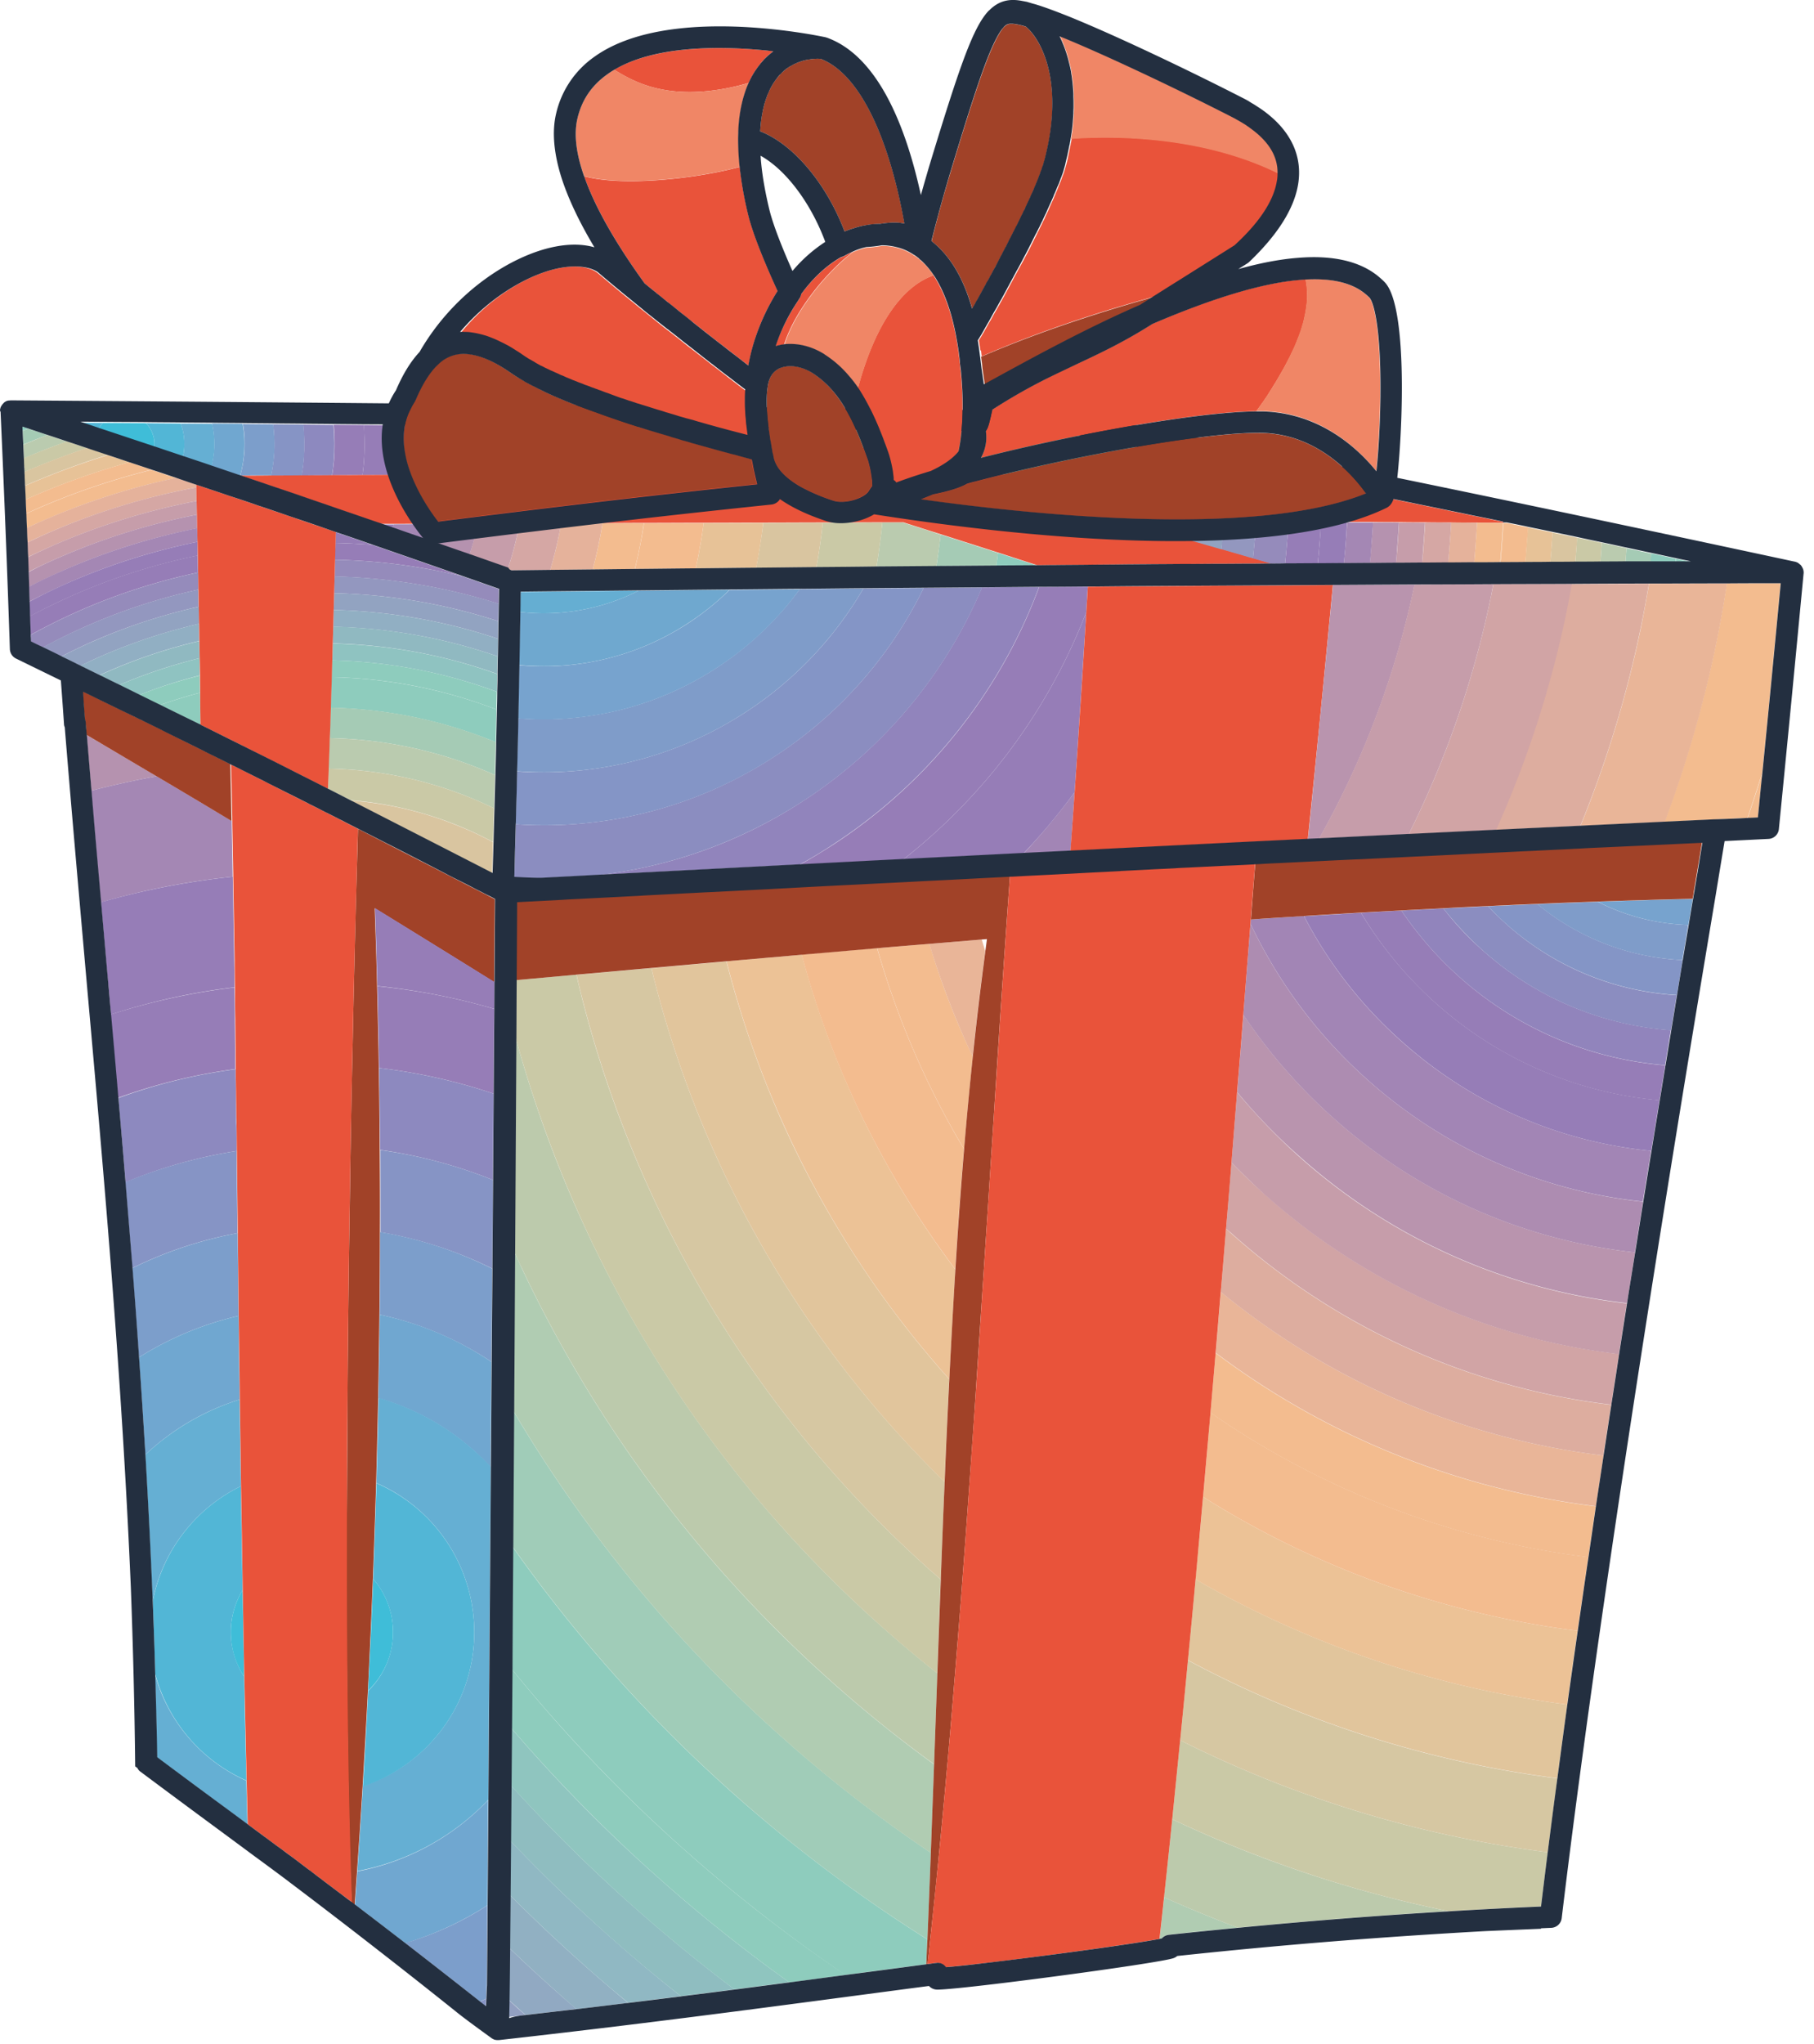 <svg width="95" height="107" fill="none" xmlns="http://www.w3.org/2000/svg"><path d="M65.91 24.705c.294.057.587.114.872.179h-.88c0-.065 0-.122.009-.18z" fill="#958BBB"/><path d="M64.2 24.876c.009-.171.009-.342.017-.505.57.114 1.14.228 1.693.342 0 .057 0 .114-.008.17-.57-.007-1.131-.007-1.701-.007z" fill="#9397BF"/><path d="M62.5 24.867c.007-.276.016-.561.016-.838.578.114 1.14.228 1.693.342 0 .17-.008.342-.016.505-.562-.009-1.124-.009-1.694-.009z" fill="#92A3C1"/><path d="M60.797 24.86l.025-1.173c.578.114 1.14.228 1.693.342-.008.277-.008.562-.016.839-.57 0-1.132-.008-1.702-.008z" fill="#91AFC3"/><path d="M59.096 24.851c.017-.505.025-1.01.025-1.506.578.114 1.148.228 1.701.342 0 .39-.008.782-.024 1.172-.57 0-1.132 0-1.702-.008z" fill="#90B9C1"/><path d="M59.096 24.851h-1.702c.017-.619.025-1.23.025-1.848.578.114 1.148.228 1.701.342 0 .505-.008 1.001-.024 1.506z" fill="#8FC3C1"/><path d="M57.394 24.851h-1.701c.024-.724.032-1.449.024-2.165h.073c.554.113 1.1.22 1.629.325 0 .61 0 1.221-.025 1.84z" fill="#8ECCBD"/><path d="M55.693 24.843c-1.034 0-2.068-.008-3.102-.008.024-.741.033-1.474.024-2.207l3.094.05a38.42 38.42 0 01-.016 2.165z" fill="#8ECCBD"/><path d="M52.59 24.843h-2.425c-.22-.065-.44-.122-.668-.187a41.69 41.69 0 00.016-2.06c1.043.016 2.068.032 3.102.04.008.733.008 1.466-.024 2.207z" fill="#A5CBB5"/><path d="M49.505 24.656c-.993-.277-2.01-.562-3.077-.855.008-.415.008-.83 0-1.246 1.042.017 2.068.025 3.094.041.008.676 0 1.368-.017 2.06z" fill="#BACBAF"/><path d="M46.42 23.801c-.994-.277-2.02-.554-3.094-.855v-.431c1.042.016 2.076.024 3.102.04 0 .407 0 .823-.008 1.246z" fill="#CAC9A6"/><path d="M41.673 22.49l1.653.025v.431c-.537-.147-1.091-.301-1.653-.456z" fill="#D9C5A0"/><path d="M52.265 28.947c.652.211 1.327.423 2.02.65-.7.009-1.401.009-2.11.017.033-.228.066-.448.09-.668z" fill="#8ECCBD"/><path d="M49.041 29.639a53.8 53.8 0 00.22-1.653l3.004.96c-.024.22-.057.448-.081.668-1.042 0-2.093.008-3.143.024z" fill="#A5CBB5"/><path d="M49.041 29.639l-3.134.024c.122-.765.22-1.53.3-2.312h1.06c.65.203 1.318.415 1.994.635-.057.553-.138 1.099-.22 1.653z" fill="#BACBAF"/><path d="M45.907 29.663c-1.042.008-2.093.016-3.151.032.138-.765.252-1.546.334-2.328 1.042 0 2.076-.008 3.118-.008-.073.773-.18 1.539-.301 2.304z" fill="#CAC9A6"/><path d="M42.756 29.695c-1.05.009-2.1.017-3.159.033.147-.774.277-1.555.375-2.353 1.042 0 2.084-.008 3.118-.008a32.04 32.04 0 01-.334 2.328z" fill="#D9C5A0"/><path d="M39.605 29.72c-1.05.008-2.109.024-3.167.033.171-.782.31-1.572.415-2.37 1.042 0 2.084-.008 3.118-.008-.09.79-.22 1.571-.366 2.345z" fill="#E7C297"/><path d="M36.853 27.383a31.963 31.963 0 01-.415 2.37c-1.058.008-2.117.024-3.183.032.187-.782.35-1.58.472-2.394 1.034 0 2.084-.008 3.127-.008z" fill="#F3BC8F"/><path d="M33.247 29.785l-2.207.024c.212-.79.383-1.587.513-2.41.725 0 1.441-.008 2.166-.008a25.385 25.385 0 01-.472 2.394z" fill="#F3BC8F"/><path d="M31.04 29.81l-2.223.024c.236-.79.424-1.596.57-2.426.725 0 1.45-.008 2.166-.008-.13.822-.301 1.62-.513 2.41z" fill="#E5B29B"/><path d="M28.818 29.834l-2.027.024a1.818 1.818 0 00-.196-.065c.253-.773.456-1.563.619-2.369.725 0 1.45-.008 2.174-.008a23.768 23.768 0 01-.57 2.418z" fill="#D5A7A4"/><path d="M26.595 29.785c-.692-.244-1.368-.48-2.02-.708.172-.538.326-1.091.449-1.653.724 0 1.457-.008 2.182-.008a18.7 18.7 0 01-.611 2.37z" fill="#C69DAA"/><path d="M24.576 29.085c-.692-.245-1.368-.48-2.02-.7.098-.31.188-.62.27-.937.732 0 1.465-.008 2.198-.008a16.355 16.355 0 01-.448 1.645z" fill="#B592AF"/><path d="M22.565 28.377c-.692-.245-1.368-.473-2.02-.7.025-.074.05-.155.074-.229l2.215-.008a15.71 15.71 0 01-.27.936z" fill="#A487B4"/><path d="M19.903 27.456h.716l-.073.229c-.22-.082-.432-.155-.643-.229z" fill="#967DB7"/><path d="M37.122 24.184c.725.22 1.425.44 2.117.65h-2.15c.017-.219.025-.439.033-.65z" fill="#E7C297"/><path d="M33.988 24.843a27.11 27.11 0 00.048-1.612c1.075.326 2.1.643 3.086.944-.008.22-.016.44-.032.66-1.035 0-2.069 0-3.102.008z" fill="#F3BC8F"/><path d="M33.987 24.843h-2.14c.048-.765.064-1.514.04-2.263l2.141.66c.008.528-.008 1.058-.04 1.603z" fill="#F3BC8F"/><path d="M31.846 24.843c-.716 0-1.424 0-2.141.008.057-.838.073-1.669.04-2.491.49.008.978.008 1.466.016.228.073.456.139.676.204.024.749.008 1.498-.04 2.263z" fill="#E5B29B"/><path d="M29.705 24.851c-.716 0-1.425 0-2.141.008.065-.846.081-1.693.049-2.524l2.133.025c.032.814.024 1.645-.04 2.491z" fill="#D5A7A4"/><path d="M27.572 24.851c-.717 0-1.425 0-2.141.008v-.024a18.7 18.7 0 00.04-2.524l2.142.024a23.7 23.7 0 01-.041 2.516z" fill="#C69DAA"/><path d="M25.43 24.835v.024c-.716 0-1.432 0-2.149.008.009-.073.017-.138.017-.211.065-.798.073-1.588.032-2.361l2.142.024c.04.822.032 1.661-.041 2.516z" fill="#B592AF"/><path d="M23.298 24.656c-.008.073-.017.138-.017.212-.716 0-1.432.008-2.149.008.016-.13.024-.26.04-.391.066-.741.066-1.482.025-2.207a187.8 187.8 0 002.141.017 16.37 16.37 0 01-.04 2.36z" fill="#A487B4"/><path d="M21.173 24.477c-.008.13-.025.26-.041.39-.716 0-1.433 0-2.15.009.025-.196.05-.383.066-.578a12.23 12.23 0 000-2.044c.716.008 1.433.016 2.14.016.058.725.05 1.458-.015 2.207z" fill="#967DB7"/><path d="M19.048 24.297c-.017.196-.041.391-.065.578-.53 0-1.059 0-1.588.009.033-.236.065-.473.09-.717a10.9 10.9 0 00-.009-1.93c.53.009 1.059.009 1.58.017.049.668.049 1.351-.008 2.043z" fill="#967DB7"/><path d="M17.477 24.167c-.017.245-.05.48-.09.717-.53 0-1.058 0-1.596.008.05-.277.09-.562.114-.855.049-.61.04-1.221-.024-1.807.529.008 1.058.008 1.58.016.064.619.073 1.262.016 1.921z" fill="#8D89BF"/><path d="M15.913 24.037c-.024.285-.065.57-.114.855-.537 0-1.067 0-1.604.008a7.87 7.87 0 00.106-2.687c.53.008 1.058.008 1.588.017a9.53 9.53 0 01.024 1.807z" fill="#8694C5"/><path d="M14.35 23.899a7.763 7.763 0 01-.147.985c-.537 0-1.074 0-1.62.008.098-.366.171-.74.204-1.123a5.926 5.926 0 00-.065-1.572c.529.008 1.058.008 1.587.016.065.546.09 1.116.04 1.686z" fill="#7C9ECB"/><path d="M12.779 23.768a5.61 5.61 0 01-.204 1.124h-.138c-.456-.155-.904-.31-1.368-.464.065-.26.114-.521.138-.798.041-.505 0-.993-.105-1.457.537.008 1.074.008 1.604.016a5.7 5.7 0 01.073 1.58z" fill="#70A7D0"/><path d="M11.215 23.638a5.107 5.107 0 01-.138.798c-.497-.163-.993-.334-1.498-.505a3.167 3.167 0 00-.114-1.759c.554.009 1.1.009 1.645.017.105.456.146.953.105 1.45z" fill="#65AFD3"/><path d="M9.644 23.508c-.008.146-.04.285-.065.423-.497-.163-.993-.334-1.506-.505 0-.016.008-.032.008-.048.04-.465-.13-.904-.432-1.222.611.009 1.214.009 1.816.017.155.415.22.863.18 1.335zm-4.486-1.051c-.317-.105-.643-.211-.969-.325.407 0 .806.008 1.213.008a1.525 1.525 0 00-.244.317z" fill="#52B6D6"/><path d="M8.081 23.378c0 .016-.008.032-.008.049-.936-.31-1.905-.636-2.915-.97.065-.113.147-.22.236-.317.758.008 1.507.008 2.256.016.3.318.472.75.431 1.222z" fill="#3FBDD8"/><path d="M8.203 40.638a47.22 47.22 0 00-3.42.757c-.08-.969-.162-1.938-.244-2.915 1.311.766 2.516 1.482 3.664 2.158z" fill="#B592AF"/><path d="M8.203 40.638c1.392.822 2.687 1.596 3.933 2.345v.122l.024 1.237v.082l.024 1.351v.122c-2.369.245-4.681.7-6.904 1.344a932.315 932.315 0 01-.505-5.846 48.479 48.479 0 013.428-.757z" fill="#A487B4"/><path d="M12.193 45.897l.024 1.368v.073l.049 2.899v.081c.008.456.016.912.016 1.368a33.848 33.848 0 00-6.472 1.425c-.05-.57-.098-1.14-.155-1.71-.122-1.376-.244-2.76-.366-4.169a40.77 40.77 0 016.904-1.335z" fill="#967DB7"/><path d="M12.282 51.694v.236c.008.456.016.92.016 1.384v.212c.008.464.008.928.017 1.392v.212c0 .276.008.553.008.838a29.5 29.5 0 00-6.147 1.506c-.122-1.449-.252-2.898-.383-4.363a34.854 34.854 0 016.489-1.417z" fill="#967DB7"/><path d="M12.339 55.976v.302c0 .179.008.366.008.545.008.342.008.684.016 1.034 0 .22.008.448.008.668 0 .138 0 .285.009.423.008.432.008.871.016 1.31a25.268 25.268 0 00-5.821 1.637c-.122-1.465-.253-2.939-.375-4.412a28.811 28.811 0 016.139-1.507z" fill="#8D89BF"/><path d="M12.388 60.259l.049 4.299a21.1 21.1 0 00-5.512 1.831 419.127 419.127 0 00-.366-4.502 25.861 25.861 0 015.829-1.628z" fill="#8694C5"/><path d="M12.445 64.558l.049 4.33a16.91 16.91 0 00-5.219 2.175c-.106-1.564-.228-3.119-.342-4.674a21.203 21.203 0 015.512-1.831z" fill="#7C9ECB"/><path d="M12.494 68.889c.016 1.457.032 2.915.057 4.38a12.69 12.69 0 00-4.942 2.89 334.8 334.8 0 00-.334-5.096 16.913 16.913 0 015.219-2.174z" fill="#70A7D0"/><path d="M12.616 77.804A8.521 8.521 0 007.99 83.83a443.552 443.552 0 00-.382-7.67 12.791 12.791 0 014.942-2.89c.016 1.515.04 3.02.065 4.535zm.284 15.42c.017.765.041 1.522.058 2.28-.367-.27-.725-.538-1.091-.806-1.189-.88-2.394-1.767-3.648-2.703a250.106 250.106 0 00-.105-4.348 8.576 8.576 0 004.787 5.577z" fill="#65AFD3"/><path d="M12.616 77.804c.024 1.816.057 3.631.09 5.439a4.254 4.254 0 00.081 4.534c.032 1.824.073 3.648.122 5.44a8.5 8.5 0 01-4.78-5.578A542.41 542.41 0 008 83.821a8.508 8.508 0 014.617-6.017z" fill="#52B6D6"/><path d="M12.095 85.653a4.27 4.27 0 01.61-2.41c.025 1.514.057 3.028.082 4.534a4.12 4.12 0 01-.692-2.124z" fill="#3FBDD8"/><path d="M26.644 105.591c.008-.138.008-.431.016-.871.285.261.562.521.855.774l-.871.097z" fill="#92A0C1"/><path d="M26.692 102.001a85.076 85.076 0 003.493 3.175c-.87.106-1.766.212-2.67.309-.285-.26-.57-.513-.855-.773.008-.619.016-1.547.032-2.711z" fill="#91A9C2"/><path d="M29.03 104.166a85.218 85.218 0 01-2.337-2.165l.024-2.777a89.318 89.318 0 006.18 5.634c-.888.106-1.792.22-2.712.326-.39-.334-.773-.676-1.156-1.018z" fill="#91B0C2"/><path d="M30.364 102.676a91.236 91.236 0 01-3.647-3.451l.024-2.842a83.681 83.681 0 004.959 4.795 88.189 88.189 0 003.957 3.33c-.904.114-1.824.228-2.76.342a68.892 68.892 0 01-2.532-2.174z" fill="#90B8C3"/><path d="M31.7 101.187a89.264 89.264 0 01-4.959-4.796c.009-.92.017-1.897.025-2.914a82.146 82.146 0 006.269 6.212 86.584 86.584 0 005.43 4.461c-.92.122-1.856.236-2.809.358a83.54 83.54 0 01-3.956-3.321z" fill="#8FBDC0"/><path d="M33.027 99.689a85.229 85.229 0 01-6.27-6.212l.025-2.996a80.597 80.597 0 007.58 7.718 81.3 81.3 0 006.97 5.577c-.945.122-1.906.252-2.875.374a86.527 86.527 0 01-5.43-4.461z" fill="#8FC5BF"/><path d="M34.362 98.198a82.564 82.564 0 01-7.58-7.718l.025-3.094a79.775 79.775 0 008.89 9.323 80.139 80.139 0 008.59 6.684l-2.948.391a81.966 81.966 0 01-6.977-5.586z" fill="#8ECCBD"/><path d="M35.697 96.709a81.141 81.141 0 01-8.89-9.322c.016-2.06.032-4.21.04-6.4a75.905 75.905 0 0011.44 12.807 76.89 76.89 0 0010.274 7.734c-.016.432-.032.863-.057 1.303-1.213.163-2.434.318-3.68.489l-.562.073a82.387 82.387 0 01-8.565-6.684z" fill="#8ECCBD"/><path d="M26.896 73.888a71.784 71.784 0 0013.995 17 71.967 71.967 0 007.857 6.106c-.057 1.481-.114 2.996-.18 4.535a75.781 75.781 0 01-10.274-7.735 75.87 75.87 0 01-11.439-12.807c.017-2.344.025-4.73.041-7.1z" fill="#A0CCB8"/><path d="M26.953 65.584c.122.268.252.537.375.814 3.77 7.978 9.167 15.347 16.16 21.591a68.357 68.357 0 005.43 4.38l-.17 4.633a71.18 71.18 0 01-7.857-6.106 71.748 71.748 0 01-13.987-17l.049-8.312z" fill="#B0CCB2"/><path d="M43.489 87.98c-6.994-6.244-12.392-13.612-16.161-21.59a26.32 26.32 0 01-.375-.815c.025-4.233.049-8.109.065-11.202a63.305 63.305 0 003.835 10.348 63.859 63.859 0 0015.233 20.353 66.58 66.58 0 003.004 2.524c-.057 1.555-.114 3.143-.17 4.763a66.887 66.887 0 01-5.431-4.38z" fill="#BCCAAC"/><path d="M30.853 64.72a64.55 64.55 0 01-3.835-10.347c.008-1.132.017-2.166.017-3.062 1.05-.097 2.1-.187 3.15-.285.082.367.171.725.26 1.091a59.624 59.624 0 003.925 10.934 59.995 59.995 0 0014.305 19.117l.586.513c-.057 1.612-.122 3.248-.18 4.917a62.37 62.37 0 01-3.003-2.524c-6.587-5.886-11.675-12.83-15.225-20.353z" fill="#CAC9A6"/><path d="M34.378 63.06a60.057 60.057 0 01-3.924-10.935c-.09-.358-.18-.724-.26-1.09 1.31-.123 2.613-.237 3.924-.35.04.162.073.325.114.48a55.97 55.97 0 0015.24 26.41 809.267 809.267 0 00-.203 5.114l-.586-.513a59.965 59.965 0 01-14.305-19.117z" fill="#D6C7A2"/><path d="M37.904 61.39a56.182 56.182 0 01-3.672-10.225c-.04-.163-.073-.326-.114-.48 1.31-.115 2.621-.237 3.924-.35a52.434 52.434 0 003.379 9.395 52.149 52.149 0 008.288 12.473c-.09 1.758-.163 3.55-.244 5.373A56.127 56.127 0 0137.904 61.39z" fill="#E1C59C"/><path d="M41.429 59.722a51.815 51.815 0 01-3.379-9.396l3.94-.342a48.56 48.56 0 002.964 8.077 48.393 48.393 0 005.08 8.402c-.114 1.88-.22 3.786-.317 5.74a51.869 51.869 0 01-8.288-12.481z" fill="#ECC296"/><path d="M44.946 58.053a47.833 47.833 0 01-2.963-8.077l3.948-.342a44.48 44.48 0 004.551 10.52c-.17 2.059-.325 4.151-.456 6.292a48.523 48.523 0 01-5.08-8.393z" fill="#F3BC8F"/><path d="M45.94 49.642a311.18 311.18 0 012.735-.228 41.594 41.594 0 002.271 5.903 217.516 217.516 0 00-.456 4.844 44.284 44.284 0 01-4.55-10.519z" fill="#F3BC8F"/><path d="M48.667 49.414c.911-.073 1.831-.154 2.743-.228.066.196.123.4.188.595a190.686 190.686 0 00-.66 5.536 43.671 43.671 0 01-2.271-5.903z" fill="#E9B598"/><path d="M60.83 101.488a.414.414 0 01-.098.016c.082-.725.155-1.449.236-2.174a66.41 66.41 0 003.86 1.588c-1.197.114-2.402.236-3.615.366a.633.633 0 00-.383.204z" fill="#B0CCB2"/><path d="M61.392 95.243a63.443 63.443 0 0014.468 4.812 313.9 313.9 0 00-11.04.863 71.655 71.655 0 01-3.86-1.588c.147-1.36.294-2.719.432-4.087z" fill="#BCCAAC"/><path d="M61.392 95.243l.415-4.136a59.778 59.778 0 0019.247 5.862c-.122.961-.236 1.906-.35 2.834-1.637.073-3.249.162-4.836.252a63.041 63.041 0 01-7.84-2.125 64.624 64.624 0 01-6.636-2.687z" fill="#CAC9A6"/><path d="M62.214 86.923a55.963 55.963 0 0019.345 6.18c-.171 1.31-.342 2.596-.505 3.866a59.904 59.904 0 01-19.247-5.862c.139-1.4.277-2.792.407-4.184z" fill="#D6C7A2"/><path d="M62.613 82.68a52.15 52.15 0 0019.467 6.555c-.18 1.302-.358 2.589-.521 3.859a56.016 56.016 0 01-19.345-6.18c.139-1.408.27-2.817.4-4.233z" fill="#E1C59C"/><path d="M63.004 78.366a48.124 48.124 0 0019.613 7.01c-.187 1.294-.366 2.58-.545 3.859a52.148 52.148 0 01-19.467-6.554c.139-1.433.277-2.874.4-4.315z" fill="#ECC296"/><path d="M63.395 73.953a44.35 44.35 0 0019.784 7.564l-.562 3.859a48.123 48.123 0 01-19.613-7.01c.138-1.474.26-2.94.39-4.413z" fill="#F3BC8F"/><path d="M63.663 70.835a41.647 41.647 0 0019.907 8.027l-.391 2.663a44.351 44.351 0 01-19.784-7.564l.268-3.126z" fill="#F3BC8F"/><path d="M63.94 67.635A38.885 38.885 0 0083.977 76.2c-.13.88-.269 1.767-.4 2.654a41.647 41.647 0 01-19.905-8.027c.081-1.059.179-2.125.268-3.192z" fill="#E9B598"/><path d="M64.21 64.322c.072.073.146.138.227.211a36.308 36.308 0 0019.939 9.013c-.139.88-.269 1.767-.407 2.654a38.951 38.951 0 01-20.037-8.565c.098-1.107.188-2.214.277-3.314z" fill="#DDAD9F"/><path d="M64.209 64.322c.098-1.157.187-2.304.285-3.46a33.51 33.51 0 001.734 1.66 33.652 33.652 0 0018.563 8.362c-.139.879-.277 1.766-.407 2.654a36.309 36.309 0 01-19.939-9.013 5.282 5.282 0 01-.236-.203z" fill="#D1A4A5"/><path d="M64.494 60.861l.293-3.68a31.976 31.976 0 003.224 3.347 30.998 30.998 0 0017.187 7.71c-.138.87-.277 1.758-.415 2.654A33.677 33.677 0 0166.22 62.53a41.933 41.933 0 01-1.726-1.669z" fill="#C69DAA"/><path d="M64.795 57.181c.106-1.351.212-2.703.326-4.054a28.152 28.152 0 004.698 5.39 28.271 28.271 0 0015.81 7.05c-.138.871-.276 1.759-.423 2.654a30.935 30.935 0 01-17.187-7.71 30.294 30.294 0 01-3.224-3.33z" fill="#B994AE"/><path d="M65.113 53.127c.122-1.596.252-3.184.374-4.771a25.58 25.58 0 006.115 8.158 25.645 25.645 0 0014.443 6.399c-.139.871-.277 1.758-.424 2.654a28.247 28.247 0 01-15.81-7.05 28.443 28.443 0 01-4.698-5.39z" fill="#AD8CB1"/><path d="M65.487 48.356c.008-.073.008-.147.017-.22.928-.057 1.856-.122 2.784-.18a22.858 22.858 0 005.097 6.547 22.936 22.936 0 0013.083 5.748c-.138.863-.285 1.75-.431 2.654a25.59 25.59 0 01-14.444-6.4 25.673 25.673 0 01-6.106-8.15z" fill="#A285B5"/><path d="M68.296 47.965c.993-.057 1.987-.122 2.98-.179a20.599 20.599 0 003.908 4.722 20.246 20.246 0 0011.724 5.089c-.139.863-.285 1.75-.432 2.654a22.883 22.883 0 01-13.083-5.748 22.826 22.826 0 01-5.097-6.538z" fill="#967DB7"/><path d="M71.276 47.786c.708-.04 1.417-.081 2.117-.114a18.576 18.576 0 003.02 3.46 18.417 18.417 0 0010.796 4.641c-.098.594-.195 1.205-.301 1.832a20.224 20.224 0 01-11.724-5.089 20.398 20.398 0 01-3.908-4.73z" fill="#967DB7"/><path d="M73.393 47.672c.732-.04 1.465-.073 2.198-.114a15.74 15.74 0 002.052 2.19 16.603 16.603 0 009.859 4.185c-.098.594-.195 1.205-.301 1.832a18.44 18.44 0 01-10.796-4.64 18.521 18.521 0 01-3.012-3.453z" fill="#9184BC"/><path d="M75.59 47.558c.782-.04 1.564-.073 2.346-.114a14.68 14.68 0 009.876 4.657c-.098.594-.196 1.205-.302 1.84a16.583 16.583 0 01-9.86-4.185 17.407 17.407 0 01-2.06-2.198z" fill="#8B8DC0"/><path d="M78.88 48.372c-.334-.293-.643-.61-.944-.928.863-.04 1.718-.073 2.58-.114a12.87 12.87 0 007.605 2.931c-.098.586-.195 1.197-.301 1.832a14.72 14.72 0 01-8.94-3.72z" fill="#8495C6"/><path d="M80.508 47.33l3.16-.122a11.148 11.148 0 004.746 1.213c-.098.578-.196 1.189-.31 1.84a12.834 12.834 0 01-7.596-2.93z" fill="#7F9CC9"/><path d="M88.65 47.061c-.073.424-.147.88-.228 1.36a11.117 11.117 0 01-4.747-1.213c1.653-.057 3.314-.106 4.975-.147z" fill="#77A3CE"/><path d="M56.28 41.476c-.066.953-.14 1.962-.213 3.078l-2.45.122a36.706 36.706 0 002.662-3.2z" fill="#A285B5"/><path d="M47.307 44.994a30.336 30.336 0 009.583-12.946c-.228 3.623-.391 6.188-.611 9.428a33.086 33.086 0 01-2.67 3.2l-6.302.318z" fill="#967DB7"/><path d="M54.423 30.73c.855-.009 1.701-.017 2.548-.017-.032.464-.057.904-.081 1.335a30.335 30.335 0 01-9.583 12.945c-1.807.09-3.615.188-5.414.277a32.819 32.819 0 001.767-1.066 27.548 27.548 0 0010.763-13.475z" fill="#967DB7"/><path d="M32.945 45.571a24.74 24.74 0 009.192-3.688 24.85 24.85 0 009.29-11.13c1.001-.007 1.994-.015 2.988-.024A27.565 27.565 0 0143.65 44.196a24.82 24.82 0 01-1.766 1.066c-3.59.187-7.14.366-10.658.554a20.263 20.263 0 001.718-.245z" fill="#9184BC"/><path d="M40.623 39.563a22.005 22.005 0 007.75-8.785l3.062-.024a24.849 24.849 0 01-9.29 11.13 24.99 24.99 0 01-9.192 3.688c-.57.105-1.14.187-1.717.252-.977.049-1.946.098-2.907.155h-.18a29.586 29.586 0 01-1.212-.05c.024-.992.057-1.904.073-2.776 4.64.31 9.42-.838 13.613-3.59z" fill="#8B8DC0"/><path d="M39.1 37.25a19.285 19.285 0 006.115-6.44c1.058-.007 2.108-.015 3.158-.024a22.066 22.066 0 01-7.75 8.785 22.061 22.061 0 01-13.621 3.582c0-.073 0-.146.008-.22.024-.895.049-1.734.065-2.548 4.095.285 8.32-.708 12.025-3.134z" fill="#8495C6"/><path d="M37.578 34.93a16.79 16.79 0 004.307-4.087c1.115-.008 2.223-.024 3.33-.032a19.36 19.36 0 01-6.114 6.44 19.302 19.302 0 01-12.025 3.126c.024-.936.04-1.848.065-2.776 3.55.285 7.23-.562 10.437-2.67z" fill="#7F9CC9"/><path d="M27.19 34.825a13.841 13.841 0 008.865-2.207 14.037 14.037 0 002.15-1.734c1.237-.016 2.459-.024 3.68-.032a16.52 16.52 0 01-4.307 4.087 16.566 16.566 0 01-10.446 2.67c.025-.904.041-1.815.057-2.784z" fill="#77A3CE"/><path d="M33.442 30.925l4.763-.049a13.619 13.619 0 01-2.15 1.734 13.741 13.741 0 01-8.866 2.206c.017-.87.033-1.783.05-2.776a10.995 10.995 0 006.203-1.115z" fill="#6FA8CF"/><path d="M27.262 30.99c2.085-.024 4.145-.049 6.18-.065a10.995 10.995 0 01-6.204 1.115l.024-1.05z" fill="#65AED2"/><path d="M1.177 22.335c.106.033.203.066.301.098-.098.04-.195.073-.293.114-.008-.065-.008-.138-.008-.212z" fill="#8ECCBD"/><path d="M1.218 23.272c-.008-.236-.025-.473-.033-.717.098-.04.196-.081.293-.114.342.114.676.22 1.002.334-.424.155-.847.326-1.262.497z" fill="#A5CBB5"/><path d="M1.25 23.996c-.008-.236-.024-.472-.032-.716.423-.18.838-.342 1.262-.505.35.114.692.228 1.025.342-.757.26-1.506.554-2.255.88z" fill="#BACBAF"/><path d="M1.275 24.713v-.017c0-.065-.008-.122-.008-.187 0-.032 0-.073-.009-.106-.008-.138-.008-.276-.016-.415.75-.317 1.506-.61 2.263-.88.359.123.709.237 1.059.351a40.57 40.57 0 00-3.29 1.254z" fill="#CAC9A6"/><path d="M1.307 25.43c0-.041 0-.082-.008-.13v-.01c-.008-.097-.008-.203-.016-.308v-.066c0-.073-.008-.138-.008-.211a39.482 39.482 0 013.289-1.254c.366.122.733.244 1.09.358a41.843 41.843 0 00-4.347 1.62z" fill="#D9C5A0"/><path d="M1.51 26.08c-.056.025-.113.05-.17.082-.008-.236-.017-.48-.033-.725a40.015 40.015 0 014.348-1.612c.382.13.757.253 1.123.375a38.058 38.058 0 00-5.267 1.88z" fill="#E7C297"/><path d="M1.78 26.7c-.14.064-.278.13-.416.187a21.58 21.58 0 00-.033-.725c.057-.024.114-.057.171-.081A38.057 38.057 0 016.77 24.2c.399.13.782.26 1.172.39A37.757 37.757 0 001.78 26.7z" fill="#F3BC8F"/><path d="M2.064 27.343c-.228.097-.447.203-.667.309a23.817 23.817 0 00-.033-.757 37.494 37.494 0 016.578-2.296c.432.146.855.285 1.27.423a36.228 36.228 0 00-7.148 2.32z" fill="#F3BC8F"/><path d="M2.35 27.978c-.31.138-.62.276-.92.423-.009-.253-.017-.505-.033-.757.22-.106.44-.204.668-.31a36.678 36.678 0 017.156-2.32c.358.122.708.236 1.05.358v.147a36.31 36.31 0 00-7.922 2.459z" fill="#E5B29B"/><path d="M2.35 27.978a35.668 35.668 0 017.93-2.46c.007.245.007.481.015.71a35.63 35.63 0 00-8.833 2.938c-.008-.26-.016-.513-.033-.765.301-.139.61-.285.92-.423z" fill="#D5A7A4"/><path d="M2.634 28.62a35.619 35.619 0 017.662-2.393c.008.244.008.48.016.717a34.997 34.997 0 00-7.393 2.32 29.3 29.3 0 00-1.432.676l-.025-.766c.383-.195.774-.374 1.172-.553z" fill="#C69DAA"/><path d="M2.92 29.264a34.534 34.534 0 017.392-2.32c.008.244.008.48.016.716a33.473 33.473 0 00-8.809 3.061l-.024-.773c.464-.244.936-.472 1.424-.684z" fill="#B592AF"/><path d="M3.204 29.907a34.091 34.091 0 017.124-2.255c.008.244.008.48.016.716A33.017 33.017 0 003.49 30.55c-.66.293-1.31.61-1.946.936l-.024-.773a26.772 26.772 0 011.685-.806z" fill="#A487B4"/><path d="M3.481 30.55a33.513 33.513 0 016.855-2.182c.008.245.008.48.016.717a32.44 32.44 0 00-8.784 3.183l-.025-.773a28.393 28.393 0 011.938-.945z" fill="#967DB7"/><path d="M3.766 31.185a32.44 32.44 0 016.586-2.108c.008.3.008.602.017.895a31.965 31.965 0 00-6.253 2.02 32.73 32.73 0 00-2.524 1.253c-.008-.342-.024-.667-.032-.985.724-.383 1.457-.74 2.206-1.075z" fill="#967DB7"/><path d="M4.124 31.991a31.966 31.966 0 016.253-2.019c.008.302.008.595.016.896a30.753 30.753 0 00-5.91 1.93c-.766.341-1.515.708-2.24 1.099-.203-.098-.415-.204-.626-.302 0-.065-.008-.13-.008-.195 0-.049 0-.098-.009-.155a31.66 31.66 0 012.524-1.253z" fill="#958BBB"/><path d="M4.474 32.797a30.746 30.746 0 015.911-1.93c.008.302.008.603.016.896a30.395 30.395 0 00-5.577 1.832c-.553.245-1.09.505-1.612.774a105.01 105.01 0 01-.977-.48 33.524 33.524 0 012.24-1.092z" fill="#9397BF"/><path d="M4.833 33.595a29.778 29.778 0 015.576-1.832c.009.302.009.595.017.896A29.253 29.253 0 005.19 34.4c-.334.147-.652.301-.977.456-.285-.138-.57-.277-.863-.423-.04-.025-.09-.041-.13-.065.52-.27 1.058-.53 1.612-.774z" fill="#92A3C1"/><path d="M5.183 34.401a29.253 29.253 0 015.235-1.742c.008.293.008.594.016.896a28.12 28.12 0 00-5.219 1.79c-.333-.162-.667-.325-1.01-.496.326-.146.652-.301.978-.448z" fill="#91AFC3"/><path d="M10.434 33.563c.008.293.008.594.016.895a27.057 27.057 0 00-4.2 1.4c-.335-.162-.685-.333-1.035-.504a27.677 27.677 0 015.219-1.791z" fill="#90B9C1"/><path d="M10.458 35.362A25.444 25.444 0 007.3 36.38c-.35-.171-.7-.342-1.05-.521a27.942 27.942 0 014.201-1.4c0 .292.008.594.008.903z" fill="#8FC3C1"/><path d="M10.475 36.266c-.7.179-1.4.399-2.093.643-.358-.171-.716-.35-1.083-.53a25.38 25.38 0 013.16-1.009c.008.285.008.586.016.896z" fill="#8ECCBD"/><path d="M10.491 37.919c-.016 0-.024.008-.04.008-.676-.334-1.36-.676-2.069-1.018a28.141 28.141 0 012.093-.643c.008.52.008 1.074.016 1.653z" fill="#8ECCBD"/><path d="M19.495 28.523a38.341 38.341 0 00-1.93-.098c.009-.187.009-.374.017-.561.627.211 1.262.431 1.913.66z" fill="#967DB7"/><path d="M19.496 28.523c1.481.513 3.045 1.058 4.746 1.653a28.583 28.583 0 00-1.807-.383 30.56 30.56 0 00-4.893-.488l.024-.88c.643.017 1.295.05 1.93.098z" fill="#967DB7"/><path d="M22.434 29.793c.611.106 1.214.236 1.808.383.61.211 1.23.431 1.88.66-.008.26-.008.52-.016.773a30.796 30.796 0 00-8.58-1.425l.023-.88a30.6 30.6 0 014.885.49z" fill="#958BBB"/><path d="M26.106 31.6c-.008.31-.008.62-.016.92a30.022 30.022 0 00-8.59-1.465l.025-.88c2.931.074 5.822.555 8.581 1.426z" fill="#9397BF"/><path d="M26.09 32.52c-.008.318-.008.62-.016.92a28.989 28.989 0 00-8.597-1.505l.024-.88c2.93.065 5.83.57 8.59 1.466z" fill="#92A3C1"/><path d="M26.074 33.44c-.008.318-.008.62-.017.92a28.239 28.239 0 00-8.605-1.546l.024-.88c2.94.066 5.838.579 8.598 1.507z" fill="#91AFC3"/><path d="M26.058 34.36c-.009.27-.009.538-.017.799v.122a27.341 27.341 0 00-8.613-1.596l.024-.88c2.947.074 5.854.603 8.606 1.556z" fill="#90B9C1"/><path d="M26.041 35.289c-.008.317-.016.627-.016.928a26.47 26.47 0 00-8.622-1.645l.025-.879c2.955.065 5.862.602 8.613 1.596z" fill="#8FC3C1"/><path d="M26.017 36.217c-.008.31-.017.627-.017.928a25.266 25.266 0 00-8.63-1.693l.025-.88a26.26 26.26 0 018.622 1.645z" fill="#8ECCBD"/><path d="M17.37 35.452A25.48 25.48 0 0126 37.145c-.016.57-.024 1.14-.04 1.71-.163-.065-.334-.139-.497-.196a23.866 23.866 0 00-8.141-1.604c.016-.553.032-1.082.049-1.603z" fill="#8ECCBD"/><path d="M25.463 38.651c.163.065.334.13.497.196-.016.57-.024 1.14-.04 1.726a22.264 22.264 0 00-8.654-1.93c.015-.553.04-1.083.056-1.596 2.8.057 5.56.603 8.141 1.604z" fill="#A5CBB5"/><path d="M24.885 40.141c.35.139.692.277 1.034.432l-.049 1.742a22.2 22.2 0 00-1.563-.684 20.663 20.663 0 00-7.1-1.392c.017-.554.041-1.083.058-1.596 2.621.049 5.202.562 7.62 1.498z" fill="#BACBAF"/><path d="M24.307 41.631c.53.204 1.05.432 1.563.684l-.049 1.767a18.964 18.964 0 00-7.466-2.19c-.398-.204-.79-.4-1.18-.603.016-.358.025-.716.04-1.05 2.443.049 4.845.52 7.092 1.392z" fill="#CAC9A6"/><path d="M23.729 43.13c.716.276 1.416.593 2.092.96a712.92 712.92 0 00-.049 1.62c-2.792-1.441-5.186-2.67-7.425-3.802 1.857.138 3.672.553 5.382 1.221z" fill="#D9C5A0"/><path d="M5.264 36.648c.09.041.18.09.269.13.26.13.529.261.781.383.041.017.082.04.122.057.302.147.595.293.888.432.065.032.122.065.187.09.269.13.538.26.798.39.024.016.057.024.081.04.302.147.603.302.896.449.024.008.04.024.065.032.92.456 1.824.904 2.711 1.352v.105c.025.937.041 1.898.065 2.875-1.245-.75-2.54-1.523-3.932-2.345-1.148-.676-2.353-1.392-3.664-2.166-.016-.22-.032-.431-.057-.651a.653.653 0 00-.04-.171c-.033-.521-.074-1.01-.106-1.458.325.155.635.302.936.456zm12.913 40.505l.024-4.315c.008-1.433.024-2.866.04-4.283.017-1.44.033-2.866.058-4.266.024-1.45.04-2.874.065-4.258.024-1.465.049-2.89.081-4.25.033-1.498.057-2.915.09-4.25.049-2.19.098-4.144.146-5.772.025-.888.05-1.685.066-2.37.268.14.537.277.806.416.008 0 .008.008.016.008 1.075.554 2.206 1.132 3.395 1.742l.187.098c.22.114.448.228.676.35l.244.122c.228.114.448.236.684.35.081.041.155.082.236.122l.147.074c.26.13.513.268.773.399l-.033 4.347a1146.891 1146.891 0 00-6.252-3.867c.04 1.23.09 2.597.122 4.079.032 1.327.065 2.76.09 4.282.024 1.36.04 2.785.048 4.291.009 1.376.017 2.809.009 4.299a395.5 395.5 0 01-.025 4.323c-.016 1.408-.04 2.866-.065 4.364-.033 1.449-.065 2.939-.106 4.461a638.816 638.816 0 01-.17 5.016c-.074 1.896-.164 3.85-.261 5.853-.082 1.637-.18 3.306-.277 5.007-.09 1.466-.188 2.948-.293 4.454-.041.578-.082 1.156-.122 1.742-.057-.04-.106-.081-.163-.122-.017-.505-.033-1.026-.057-1.555a306.244 306.244 0 01-.106-4.307 704.251 704.251 0 01-.065-4.453 760.031 760.031 0 01-.041-7.662c.016-1.49.025-2.98.033-4.47zM65.74 45.205c.073 0 .146-.008.211-.008.367-.016.741-.033 1.108-.057.944-.049 1.88-.09 2.825-.138l1.066-.05c.301-.015.603-.032.904-.04.065 0 .122-.008.187-.008.603-.033 1.213-.057 1.816-.09l2.051-.097 1.458-.074c.065 0 .122-.008.187-.008l.464-.024c.75-.033 1.49-.073 2.239-.106.773-.04 1.547-.073 2.312-.114l.171-.008c.383-.016.757-.033 1.14-.057.716-.033 1.433-.065 2.15-.106l3.11-.146c-.033.179-.066.398-.106.643-.082.504-.188 1.14-.31 1.856-.008.04-.016.073-.016.114a5.2 5.2 0 01-.065.366c-1.661.041-3.322.09-4.975.147-1.05.04-2.108.073-3.159.122-.863.032-1.718.073-2.58.114-.782.032-1.564.073-2.337.114-.733.04-1.466.073-2.198.114-.709.04-1.417.073-2.117.114-.993.057-1.987.114-2.98.179-.928.057-1.856.114-2.784.18.073-.97.146-1.947.228-2.932zm-38.681 1.979l2.345-.122c.342-.017.684-.033 1.026-.057.586-.033 1.172-.058 1.758-.09.375-.016.757-.04 1.132-.057l.399-.024c.724-.041 1.449-.074 2.182-.115.374-.016.757-.04 1.131-.056.074 0 .139-.009.212-.009l2.377-.122.472-.024c.359-.016.725-.04 1.083-.057 1.303-.065 2.614-.13 3.933-.204.904-.048 1.807-.09 2.719-.138.904-.049 1.807-.09 2.72-.139.78-.04 1.563-.08 2.344-.122a1394.973 1394.973 0 00-.79 11.708c-.097 1.547-.203 3.102-.3 4.657l-.392 5.984c-.122 1.816-.236 3.623-.358 5.438-.114 1.702-.236 3.396-.358 5.097-.114 1.62-.236 3.24-.358 4.86a848.943 848.943 0 01-.375 4.69 410.756 410.756 0 01-.39 4.551c-.131 1.482-.27 2.964-.416 4.438a356.017 356.017 0 01-.448 4.347c-.04.399-.081.806-.13 1.205-.024 0-.04.008-.065.008.016-.439.032-.871.057-1.302.065-1.54.122-3.045.179-4.535.057-1.572.114-3.118.171-4.633l.171-4.763c.057-1.669.122-3.313.18-4.917.064-1.734.13-3.436.203-5.113.073-1.824.154-3.623.244-5.373.098-1.954.203-3.868.317-5.74.13-2.141.285-4.234.456-6.294a221.6 221.6 0 01.456-4.844 193.8 193.8 0 01.66-5.536c.024-.204.057-.416.081-.619l-.277.024c-.911.074-1.831.155-2.743.228-.912.074-1.824.147-2.736.228l-3.949.342-3.94.342c-1.31.114-2.622.236-3.924.35-1.311.114-2.614.236-3.925.35-1.05.098-2.1.188-3.15.285.008-2.589.016-4.127.016-4.127z" fill="#A14228"/><path d="M48.708 101.618c.154-1.441.3-2.89.447-4.348.147-1.473.285-2.955.415-4.437.139-1.514.27-3.028.391-4.55.13-1.564.253-3.127.375-4.69.122-1.62.244-3.24.358-4.861.122-1.693.236-3.395.358-5.088.122-1.816.245-3.623.358-5.439l.391-5.984c.098-1.555.204-3.11.301-4.657.123-1.832.237-3.656.359-5.48.138-2.084.285-4.16.431-6.228.13-.008.253-.016.383-.016.74-.04 1.482-.073 2.223-.114l.512-.024.44-.025c.733-.04 1.474-.073 2.206-.114.033 0 .066 0 .09-.008l1.425-.073c.44-.024.887-.04 1.327-.065.195-.008.399-.017.594-.033l1.979-.098c.065 0 .13-.008.195-.008.456-.024.92-.048 1.376-.065.032 0 .057 0 .09-.008-.074.977-.155 1.954-.228 2.931-.009.073-.009.147-.017.22-.122 1.587-.252 3.175-.374 4.77a742.698 742.698 0 01-.326 4.055l-.293 3.68c-.09 1.156-.187 2.304-.285 3.46-.09 1.1-.18 2.207-.277 3.314l-.269 3.2-.268 3.118-.391 4.413-.39 4.315a675.45 675.45 0 01-.4 4.233c-.13 1.392-.268 2.793-.407 4.185l-.415 4.136a627.05 627.05 0 01-.431 4.095 200.45 200.45 0 01-.237 2.174c-.586.114-1.815.301-3.256.505-2.215.309-4.95.667-6.693.855a45.77 45.77 0 01-1.245.122c-.017-.025-.041-.049-.057-.065a.622.622 0 00-.383-.163c-.033 0-.057 0-.09.008-.138.016-.284.041-.423.057.049-.399.09-.806.13-1.205zM12.583 24.9c.538 0 1.075 0 1.62-.008.538 0 1.067 0 1.604-.008.53 0 1.059 0 1.596-.008.53 0 1.059 0 1.588-.008.716 0 1.433-.009 2.149-.009s1.433-.008 2.15-.008c.716 0 1.432 0 2.149-.008.716 0 1.425 0 2.141-.008.717 0 1.425 0 2.141-.008.717 0 1.425 0 2.141-.008h7.393c-.692-.212-1.392-.432-2.117-.652-.985-.3-2.01-.618-3.085-.944-.692-.212-1.409-.431-2.142-.66-.22-.065-.448-.138-.675-.203.22 0 .447.008.667.008l2.133.024c1.042.009 2.076.025 3.102.033 1.042.008 2.076.024 3.102.04.48.009.969.009 1.45.017.57.155 1.115.31 1.66.456 1.075.293 2.109.578 3.094.855 1.066.293 2.084.578 3.078.855.22.065.447.122.667.187h2.426c1.034 0 2.068.008 3.102.008.57 0 1.132 0 1.702.008h1.701c.57 0 1.132 0 1.702.008.57 0 1.132.009 1.702.009.57 0 1.131.008 1.701.008.57 0 1.132 0 1.702.008h.88c.276.057.545.114.821.163.57.114 1.132.228 1.694.342.456.09.903.187 1.351.277.456.089.904.187 1.352.276.456.09.903.188 1.351.277.448.09.896.187 1.344.277.448.09.895.187 1.343.277.448.09.896.187 1.343.276.448.09.896.188 1.344.277v.041c-.456 0-.904 0-1.36-.008-.456 0-.904 0-1.36-.008-.456 0-.903 0-1.36-.008-.455 0-.903 0-1.359-.009-.456 0-.904 0-1.36-.008-.455-.008-.903 0-1.36 0H59.08l-.073-.024v.024h.073c.529.147 1.058.302 1.596.456.545.155 1.099.318 1.66.48.546.155 1.1.318 1.67.481.545.155 1.099.318 1.66.48.31.09.627.18.953.277-.326 0-.651 0-.977.008-.57 0-1.14.008-1.71.008-.57 0-1.14.009-1.718.009-.57 0-1.14.008-1.718.008-.57 0-1.14.008-1.718.016-.57.008-1.14.008-1.717.016-.57.008-1.14.008-1.718.016-.342 0-.684.009-1.018.009-.692-.22-1.368-.44-2.02-.652l-3.003-.96a220.37 220.37 0 01-1.995-.635h-1.058c-1.043 0-2.077.008-3.119.008-1.042 0-2.084.008-3.118.008-1.042 0-2.084.008-3.118.008-1.042 0-2.092.008-3.134.008-.725 0-1.442.008-2.166.008-.725 0-1.45.009-2.166.009-.725 0-1.449.008-2.174.008-.724 0-1.457.008-2.182.008-.732 0-1.465.008-2.198.008l-2.214.008h-.717c-.464-.163-.928-.317-1.376-.48a158.81 158.81 0 01-1.49-.513c-.504-.171-.993-.342-1.49-.513-.496-.171-.993-.342-1.49-.505a94.074 94.074 0 00-1.62-.545l.106.032zm-2.019.57c.48.163.953.318 1.425.48.513.171 1.034.35 1.547.521.562.196 1.132.383 1.701.578.636.22 1.279.44 1.93.66.138.049.277.098.423.146-.008.188-.008.383-.016.562a469.432 469.432 0 01-.049 1.759 573.857 573.857 0 01-.049 1.758l-.024.88-.025.879-.024.88-.024.879-.05 1.595c-.015.521-.032 1.05-.056 1.596-.017.513-.033 1.042-.057 1.596-.008.342-.025.692-.04 1.058-.66-.334-1.312-.667-1.963-.993-.847-.424-1.685-.847-2.524-1.27-.725-.358-1.45-.725-2.19-1.091v-.033c-.008-.578-.016-1.123-.016-1.652 0-.31-.008-.611-.008-.904-.008-.31-.008-.61-.017-.904-.008-.301-.008-.602-.016-.896-.008-.3-.008-.602-.016-.895-.008-.301-.008-.602-.017-.896-.008-.3-.008-.594-.016-.895-.008-.293-.008-.595-.016-.896-.008-.293-.008-.586-.016-.895-.009-.237-.009-.473-.017-.717-.008-.236-.008-.472-.016-.716-.008-.236-.008-.472-.016-.717-.008-.236-.008-.472-.016-.716-.009-.228-.009-.464-.017-.708v-.147c.09.049.188.081.285.114zM56.28 41.476c.219-3.24.39-5.805.61-9.428.024-.431.057-.87.081-1.335h.4c1.416-.008 2.824-.024 4.225-.032l4.184-.025 4.022-.024c-.024.293-.057.586-.081.87-.456 4.772-.733 7.605-1.23 12.433-1.432.073-2.857.138-4.282.212-1.702.081-3.403.17-5.097.252-1.017.049-2.035.106-3.053.155.082-1.116.155-2.125.22-3.078zM12.25 40.1c.48.237.96.48 1.44.725.017.008.033.016.057.024.253.123.505.253.75.383l.048.025c.538.268 1.075.545 1.62.814.017.008.025.016.041.024.269.139.538.269.806.407.008 0 .008.008.017.008.561.285 1.131.578 1.717.88-.024.684-.04 1.481-.065 2.369-.04 1.636-.098 3.582-.146 5.772-.033 1.336-.057 2.76-.09 4.25-.024 1.36-.057 2.785-.081 4.25a650.346 650.346 0 00-.065 4.258c-.025 1.4-.041 2.825-.058 4.266a743.591 743.591 0 00-.04 4.283c-.008 1.433-.025 2.874-.025 4.315-.008 1.49-.008 2.98-.008 4.461a634.617 634.617 0 00.106 12.115c.033 1.498.065 2.94.106 4.307.016.53.033 1.05.057 1.555a.13.13 0 01-.04-.033c-.164-.122-.318-.244-.481-.358-.008-.008-.024-.016-.033-.024l-.496-.375c-.009-.008-.025-.016-.033-.024l-.496-.375c-.025-.016-.05-.032-.074-.057l-.195-.146c-.09-.074-.188-.139-.277-.212-.033-.024-.073-.049-.106-.081a21.922 21.922 0 00-.456-.342c-.057-.05-.122-.09-.179-.139l-.383-.285c-.138-.106-.276-.203-.415-.31l-.17-.121c-.204-.147-.408-.301-.62-.456-.333-.252-.675-.497-1.01-.75-.015-.756-.04-1.513-.056-2.279l-.122-5.438c-.033-1.507-.057-3.02-.082-4.535-.032-1.808-.057-3.623-.09-5.439-.024-1.514-.04-3.028-.064-4.535-.016-1.465-.041-2.93-.057-4.38a22050.217 22050.217 0 00-.098-8.63c-.008-.44-.008-.88-.016-1.31 0-.139 0-.286-.008-.424 0-.22-.009-.448-.009-.668-.008-.342-.008-.684-.016-1.034 0-.179-.008-.366-.008-.545v-.301c0-.277-.008-.562-.008-.839v-.212c-.008-.464-.008-.928-.016-1.392v-.212a79.775 79.775 0 01-.017-1.383v-.236a76.08 76.08 0 01-.016-1.368v-.082l-.049-2.898v-.074l-.024-1.367V45.8l-.025-1.352v-.081l-.024-1.238v-.122a277.53 277.53 0 00-.065-2.874v-.106c.024.008.09.04.146.073z" fill="#E9533A"/><path d="M86.435 29.41c.008-.146.025-.293.033-.44.423.09.855.18 1.286.278 0 .057-.008.105-.016.162h-1.303zm2.093 0h-.774c.008-.057.008-.105.017-.162.244.048.496.105.757.162z" fill="#8ECCBD"/><path d="M85.125 29.419c.016-.245.04-.48.057-.717.423.09.854.18 1.294.277-.008.147-.024.293-.032.44-.44-.008-.88 0-1.32 0z" fill="#A5CBB5"/><path d="M83.814 29.419l.073-1.002c.424.09.855.18 1.295.277-.017.236-.033.48-.057.716-.432.009-.871.009-1.311.009z" fill="#BACBAF"/><path d="M82.503 29.427c.033-.424.065-.855.09-1.278.423.09.855.179 1.294.268l-.073 1.002c-.432 0-.871.008-1.31.008z" fill="#CAC9A6"/><path d="M82.503 29.427c-.44 0-.871 0-1.31.008.04-.521.08-1.034.113-1.555.432.09.855.179 1.295.269-.033.423-.057.854-.098 1.278z" fill="#D9C5A0"/><path d="M81.192 29.427c-.44 0-.87 0-1.31.008v-.032c.048-.603.09-1.197.13-1.792.431.09.855.18 1.294.269a47.312 47.312 0 01-.114 1.547z" fill="#E7C297"/><path d="M79.89 29.402v.033c-.44 0-.871 0-1.311.008.008-.049.008-.098.016-.147.057-.643.098-1.278.139-1.913h.187c.366.073.733.155 1.107.228-.049.595-.09 1.189-.138 1.791zm-2.687.041l.024-.269c.05-.602.09-1.205.13-1.807.457 0 .904 0 1.36.008a72.32 72.32 0 01-.138 1.913c-.008.05-.008.098-.016.147a76.62 76.62 0 01-1.36.008z" fill="#F3BC8F"/><path d="M75.876 29.06c.048-.57.09-1.131.122-1.701.456 0 .903 0 1.36.008-.033.602-.082 1.205-.13 1.807l-.025.27c-.456 0-.912.007-1.368.007.016-.13.033-.26.04-.39z" fill="#E5B29B"/><path d="M75.843 29.451c-.456 0-.912.008-1.368.008l.05-.512c.04-.53.08-1.059.113-1.588.456 0 .904 0 1.36.008a62.274 62.274 0 01-.122 1.702c-.008.122-.025.252-.033.382z" fill="#D5A7A4"/><path d="M74.475 29.46c-.456 0-.911.008-1.367.008.016-.212.04-.424.057-.627.04-.497.073-.986.105-1.482.456 0 .904 0 1.36.008-.032.53-.073 1.058-.114 1.588-.008.163-.024.333-.04.504z" fill="#C69DAA"/><path d="M73.108 29.468c-.456 0-.912.008-1.368.008.024-.253.049-.497.065-.75a40.6 40.6 0 00.098-1.375c.456 0 .903 0 1.36.008-.033.497-.066.985-.106 1.482a8.434 8.434 0 01-.05.627z" fill="#B592AF"/><path d="M71.748 29.476c-.456 0-.912.008-1.368.008.025-.293.057-.578.082-.871.032-.424.065-.839.09-1.262h1.359l-.098 1.376a25.6 25.6 0 01-.065.749z" fill="#A487B4"/><path d="M70.462 28.613c-.025.293-.05.586-.082.87-.456 0-.911.01-1.367.01.032-.335.065-.66.09-.994.032-.383.056-.765.08-1.148h1.36c-.016.415-.049.838-.081 1.262z" fill="#967DB7"/><path d="M69.102 28.499c-.025.334-.057.66-.09.993-.57 0-1.14.008-1.71.008.041-.383.074-.765.106-1.148l.074-1.01h1.701c-.016.383-.049.766-.081 1.157z" fill="#967DB7"/><path d="M67.303 29.5c-.244 0-.489 0-.733.008-.317-.09-.635-.187-.952-.276l.097-1.018c.025-.293.05-.578.065-.871h1.702l-.073 1.01c-.033.382-.065.764-.106 1.147z" fill="#958BBB"/><path d="M65.617 29.231c-.57-.163-1.115-.325-1.66-.48.024-.228.04-.456.065-.684.024-.244.04-.488.057-.733h1.701c-.016.293-.04.578-.065.872a21.95 21.95 0 01-.098 1.025z" fill="#9397BF"/><path d="M62.328 27.929l.049-.586h1.71c-.017.244-.033.488-.057.732-.017.228-.041.456-.066.684-.57-.163-1.123-.325-1.669-.48.009-.122.025-.236.033-.35z" fill="#92A3C1"/><path d="M62.328 27.929c-.008.114-.024.228-.032.342-.562-.163-1.116-.318-1.661-.48v-.009c.016-.146.024-.301.032-.448h1.71l-.049.595z" fill="#91AFC3"/><path d="M60.635 27.79c-.538-.154-1.075-.31-1.596-.456h1.628c-.008.147-.016.302-.032.448v.008z" fill="#90B9C1"/><path d="M92.297 40.459c-.008.122-.024.244-.04.374-.066.619-.123 1.27-.196 1.97l-.537.025c.228-.676.456-1.344.668-2.027.032-.114.073-.228.105-.342z" fill="#F3BC8F"/><path d="M89.855 33.774c.22-1.074.415-2.15.578-3.232.944 0 1.88-.008 2.817-.008-.374 3.932-.61 6.407-.96 9.916a5.608 5.608 0 01-.107.342c-.211.676-.44 1.352-.667 2.028-.595.024-1.189.056-1.783.081l-2.565.122a62.941 62.941 0 002.687-9.249z" fill="#F3BC8F"/><path d="M82.772 43.235a59.37 59.37 0 003.142-10.275c.163-.798.31-1.604.448-2.401 1.368 0 2.728-.009 4.08-.009a62.58 62.58 0 01-.579 3.233 62.187 62.187 0 01-2.678 9.248c-1.482.066-2.948.139-4.413.204z" fill="#E9B598"/><path d="M78.302 43.455a55.017 55.017 0 003.664-11.309c.105-.521.203-1.05.3-1.571 1.369-.008 2.736-.008 4.088-.017a58.942 58.942 0 01-3.59 12.676l-4.462.22z" fill="#DDAD9F"/><path d="M69.729 31.478l.081-.846 4.275-.025a46.606 46.606 0 01-5.015 13.328l-.57.024c.488-4.852.765-7.693 1.229-12.48z" fill="#B994AE"/><path d="M78.905 42.176c-.18.424-.367.855-.554 1.279h-.049l-4.527.22a50.814 50.814 0 004.291-12.376c.049-.236.098-.472.138-.716 1.36-.008 2.72-.008 4.063-.016h.049c-.09.52-.187 1.034-.293 1.555a55.27 55.27 0 01-3.118 10.054z" fill="#D1A4A5"/><path d="M78.204 30.583c-.048.236-.09.48-.138.716a51.049 51.049 0 01-4.29 12.375h-.033c-1.555.074-3.11.155-4.665.228a46.856 46.856 0 004.999-13.295 687.15 687.15 0 014.095-.016c.008-.008.016-.008.032-.008z" fill="#C69DAA"/><path d="M19.764 51.62c-.04-1.49-.081-2.849-.122-4.078a2682.81 2682.81 0 016.253 3.867l-.008 1.409a34.077 34.077 0 00-6.123-1.197z" fill="#967DB7"/><path d="M25.846 57.255a29.36 29.36 0 00-5.992-1.344 501.504 501.504 0 00-.09-4.282c2.1.212 4.144.61 6.115 1.189l-.033 4.437z" fill="#967DB7"/><path d="M19.854 55.911c2.068.245 4.07.7 5.992 1.344l-.033 4.518a25.24 25.24 0 00-5.902-1.571c-.017-1.506-.033-2.94-.057-4.29z" fill="#8D89BF"/><path d="M25.813 61.773l-.032 4.64a21.183 21.183 0 00-5.854-1.904c0-1.49 0-2.931-.008-4.299 2.043.277 4.022.814 5.894 1.563z" fill="#8694C5"/><path d="M25.773 66.414l-.041 4.877a17.026 17.026 0 00-5.846-2.467 395.5 395.5 0 00.024-4.323 20.896 20.896 0 015.863 1.913z" fill="#7C9ECB"/><path d="M25.56 94.242l-.04 5.511a17.15 17.15 0 01-4.29 1.979c-.587-.448-1.173-.904-1.75-1.343a.207.207 0 01-.042-.033c-.276-.212-.561-.431-.846-.643.04-.586.081-1.164.122-1.742a12.714 12.714 0 006.847-3.73zm-5.674-25.418a16.717 16.717 0 015.846 2.467l-.041 5.511a12.696 12.696 0 00-5.878-3.606c.04-1.506.057-2.964.073-4.372z" fill="#70A7D0"/><path d="M24.828 85.034a8.514 8.514 0 00-5.113-7.393c.041-1.522.082-3.012.106-4.461a12.804 12.804 0 015.878 3.606l-.13 17.44a12.685 12.685 0 01-6.855 3.728c.106-1.506.204-2.988.293-4.453a8.469 8.469 0 005.821-8.467z" fill="#65AFD3"/><path d="M20.578 85.246a4.232 4.232 0 00-1.034-2.581c.066-1.71.122-3.387.171-5.016a8.504 8.504 0 015.113 7.393c.187 3.9-2.288 7.311-5.821 8.483.106-1.701.195-3.37.277-5.007a4.278 4.278 0 001.294-3.272z" fill="#52B6D6"/><path d="M19.544 82.665a4.184 4.184 0 011.034 2.58 4.204 4.204 0 01-1.302 3.265c.105-1.995.195-3.949.268-5.845z" fill="#3FBDD8"/><path d="M25.52 99.754l-.032 4.119c-.009.253-.025.513-.033.765l-.318.147a414.953 414.953 0 00-3.916-3.061 16.525 16.525 0 004.299-1.97z" fill="#7C9ECB"/><path d="M25.43 104.655c.009 0 .017-.008.025-.008-.008.13-.008.26-.016.382-.098-.081-.204-.154-.301-.236.097-.049.195-.089.293-.138z" fill="#8694C5"/><path d="M1.185 22.555c.008.245.025.489.033.717.008.244.024.488.032.716.008.139.008.277.017.416 0 .032 0 .073.008.105 0 .065.008.13.008.188v.016c0 .073.008.138.008.211v.066c.008.106.008.203.016.3v.009c0 .04 0 .082.008.13.009.245.025.489.033.725.008.244.016.488.032.724.009.253.017.505.033.758.008.252.016.505.033.757.008.252.016.505.032.765l.025.765.024.774.024.773.025.774c.008.317.024.643.032.985 0 .049 0 .098.009.155 0 .065.008.13.008.195.211.106.415.204.627.301.333.163.66.318.977.48.04.025.09.041.13.066.293.138.578.285.863.423.342.171.676.334 1.01.497.35.17.691.342 1.033.505.359.179.709.35 1.05.52.367.18.725.359 1.084.53.7.35 1.392.684 2.068 1.017.016 0 .024-.008.04-.008v.033c.741.366 1.466.733 2.19 1.09.847.424 1.686.84 2.532 1.27.644.327 1.295.652 1.962.994.391.196.782.4 1.18.603 2.232 1.14 4.634 2.369 7.426 3.802l.049-1.62c.016-.611.032-1.197.049-1.767.016-.603.032-1.18.049-1.742.016-.587.032-1.157.04-1.726.017-.57.025-1.132.041-1.71.008-.31.016-.619.016-.928.008-.31.017-.619.017-.928v-.123c.008-.26.008-.529.016-.797.008-.302.008-.611.016-.92.008-.302.008-.603.016-.92.009-.302.009-.603.017-.92.008-.253.008-.513.016-.774a1842.85 1842.85 0 00-6.627-2.312 196.26 196.26 0 00-1.922-.66c-.138-.048-.285-.097-.423-.146a137.79 137.79 0 00-1.93-.66c-.57-.195-1.131-.39-1.701-.578a80.135 80.135 0 00-1.547-.52c-.472-.163-.945-.318-1.425-.481l-.293-.098c-.35-.114-.7-.236-1.05-.358-.415-.138-.839-.285-1.27-.423-.383-.13-.774-.26-1.173-.391-.366-.122-.74-.252-1.123-.375-.358-.122-.717-.236-1.091-.366-.35-.114-.7-.236-1.059-.35a75.694 75.694 0 00-1.025-.342c-.326-.106-.66-.22-1.002-.334-.097-.032-.203-.065-.301-.098 0 .074 0 .147.008.22zM4.45 37.65a.527.527 0 01.04.17c.017.22.033.44.058.652.081.977.162 1.954.244 2.915.163 1.97.334 3.924.505 5.845.122 1.4.244 2.793.366 4.169.049.57.098 1.14.155 1.71.13 1.457.26 2.914.382 4.364.13 1.473.253 2.947.375 4.412l.366 4.502a442.6 442.6 0 01.342 4.674c.122 1.693.228 3.387.334 5.096.146 2.524.277 5.073.383 7.67.048 1.262.097 2.532.13 3.818.04 1.433.081 2.882.106 4.348 1.253.936 2.45 1.823 3.647 2.703.367.268.725.537 1.091.806.334.252.668.496 1.01.749.211.154.415.31.618.456l.171.122c.139.106.277.212.416.31.13.097.252.186.382.284.057.049.122.09.18.139.154.114.3.228.455.342.033.024.073.048.106.08.098.074.187.14.277.213l.195.146a.435.435 0 01.074.057c.17.13.333.252.496.375.008.008.025.016.033.024.17.13.334.252.497.375.008.008.024.016.032.024.163.122.317.244.48.358a.143.143 0 01.041.033c.057.04.106.081.163.122.285.212.562.431.847.643.016.008.032.016.04.033.587.447 1.165.895 1.75 1.343a536.35 536.35 0 013.917 3.061c.09.074.179.139.269.212.008.008.024.016.032.024.008-.13.008-.26.016-.382.009-.236.017-.481.033-.717v-.049l.032-4.12.041-5.511.13-17.44.041-5.511.04-4.877.034-4.64.032-4.52.033-4.444.008-1.409.032-4.347a7.634 7.634 0 00-.447-.228c-.114-.058-.22-.115-.334-.172l-.147-.073c-.081-.04-.154-.081-.236-.122a27.29 27.29 0 00-.684-.35l-.244-.122c-.228-.114-.456-.236-.676-.35l-.187-.098a433.64 433.64 0 00-2.581-1.327c-.277-.138-.545-.277-.814-.415-.008 0-.008-.008-.016-.008-.253-.13-.505-.253-.75-.383-.056-.032-.122-.057-.178-.09-.204-.105-.416-.211-.62-.317a2.901 2.901 0 00-.227-.114 32.58 32.58 0 00-.757-.383c-.009 0-.009-.008-.017-.008-.268-.138-.537-.277-.806-.407-.016-.008-.024-.016-.04-.024-.546-.277-1.083-.546-1.62-.814l-.05-.025c-.252-.13-.504-.252-.748-.383-.017-.008-.033-.016-.057-.024-.48-.244-.961-.48-1.442-.725-.048-.024-.105-.048-.154-.073l-.05-.024c-.43-.22-.87-.432-1.31-.652l-.024-.016c-.448-.22-.896-.448-1.352-.668-.024-.008-.04-.024-.065-.032-.293-.147-.594-.293-.895-.448-.025-.016-.057-.024-.082-.04-.26-.13-.53-.261-.798-.391-.065-.033-.122-.066-.187-.09-.293-.146-.586-.285-.887-.431-.041-.017-.082-.041-.123-.057-.26-.13-.52-.253-.781-.383-.09-.04-.18-.09-.269-.13-.301-.147-.61-.302-.92-.448.025.431.057.912.098 1.433zm22.34-7.792l2.028-.024 2.222-.024 2.207-.025c1.066-.008 2.124-.024 3.183-.032 1.058-.009 2.117-.025 3.167-.033 1.058-.008 2.109-.024 3.159-.033 1.058-.008 2.1-.016 3.15-.032l3.135-.025 3.135-.024c.708-.008 1.408-.008 2.108-.016.342 0 .684-.009 1.018-.009.57-.008 1.148-.008 1.718-.016.57-.008 1.148-.008 1.718-.016.57-.008 1.148-.008 1.718-.016.57 0 1.148-.009 1.718-.009.57 0 1.148-.008 1.718-.008.57 0 1.14-.008 1.71-.008.325 0 .65-.008.976-.008.244 0 .489 0 .733-.008.57 0 1.14-.008 1.71-.008.456 0 .912-.008 1.367-.008.456 0 .912-.008 1.368-.008.456 0 .912-.009 1.368-.009.456 0 .912-.008 1.368-.008.456 0 .912-.008 1.368-.008.456 0 .911-.008 1.367-.008.456 0 .912 0 1.368-.008.44 0 .88 0 1.31-.008.44 0 .88 0 1.312-.009.44 0 .87 0 1.31-.008.44 0 .872 0 1.311-.008.44 0 .871 0 1.311-.008h3.395c-.26-.057-.513-.106-.765-.163-.432-.09-.863-.187-1.287-.276-.44-.09-.863-.188-1.294-.277-.432-.09-.863-.188-1.295-.277-.431-.09-.863-.18-1.294-.277l-1.295-.269-1.294-.268c-.367-.082-.741-.155-1.107-.228h-.188v-.041c-.447-.098-.895-.187-1.343-.277-.448-.09-.896-.187-1.343-.277-.448-.09-.896-.187-1.344-.276-.447-.09-.895-.188-1.343-.277-.448-.09-.896-.188-1.352-.277-.447-.09-.895-.187-1.351-.277-.448-.09-.896-.179-1.352-.277-.553-.114-1.123-.228-1.693-.342a24.607 24.607 0 00-.822-.163c-.285-.056-.578-.113-.871-.179a210.13 210.13 0 00-1.694-.341c-.553-.114-1.123-.229-1.693-.343-.554-.113-1.124-.227-1.694-.341-.553-.114-1.123-.228-1.701-.342-.554-.114-1.124-.228-1.702-.342-.537-.106-1.075-.212-1.628-.326h-.074l-3.093-.049c-1.026-.016-2.06-.032-3.094-.04-1.026-.017-2.06-.025-3.094-.041-1.026-.017-2.06-.025-3.102-.04-.545-.01-1.099-.017-1.653-.025-.48-.008-.96-.008-1.449-.017-1.026-.016-2.06-.024-3.102-.04-1.026-.009-2.06-.025-3.102-.033l-2.133-.024c-.22 0-.448-.009-.667-.009-.489-.008-.977-.008-1.466-.016l-2.133-.024-2.141-.025-2.141-.024c-.709-.008-1.425-.016-2.142-.016a184.98 184.98 0 00-2.14-.017c-.522-.008-1.051-.008-1.58-.016-.521-.008-1.05-.008-1.58-.016-.529-.008-1.05-.008-1.587-.017-.53-.008-1.059-.008-1.588-.016-.53-.008-1.067-.008-1.604-.016-.545-.008-1.09-.008-1.645-.016-.602-.008-1.213-.008-1.815-.017-.75-.008-1.498-.008-2.255-.016-.407 0-.806-.008-1.213-.008.325.106.65.22.968.326 1.01.334 1.979.66 2.915.968.513.172 1.01.342 1.506.505.505.171 1.002.334 1.498.505l1.368.464.13.04c.497.172.994.335 1.49.506.497.17.994.333 1.49.504.489.171.985.342 1.49.513.489.171.985.342 1.49.513.448.155.912.318 1.376.472.212.074.431.147.643.22.651.228 1.327.464 2.02.7.65.228 1.326.465 2.018.7.652.229 1.32.465 2.02.709.032.09.097.114.162.138zm.725 75.635c.912-.105 1.8-.211 2.67-.309.92-.106 1.824-.22 2.712-.326.936-.114 1.856-.228 2.76-.342.952-.122 1.888-.236 2.808-.358.97-.122 1.922-.252 2.874-.374l2.947-.391.562-.073c1.246-.163 2.467-.326 3.68-.489.025 0 .041-.008.065-.008.139-.016.285-.041.424-.057.032 0 .057-.008.09-.008.146 0 .284.057.382.163.024.024.04.04.057.065a45.81 45.81 0 001.246-.122 295.35 295.35 0 006.692-.855c1.45-.204 2.67-.391 3.257-.505a.414.414 0 01.097-.016.585.585 0 01.375-.196 327.15 327.15 0 013.615-.366c3.704-.358 7.327-.643 11.04-.863 1.595-.098 3.2-.18 4.836-.252.114-.929.228-1.881.35-2.834.163-1.27.325-2.556.505-3.867.17-1.278.342-2.564.52-3.859.18-1.278.359-2.565.546-3.86.187-1.285.367-2.572.562-3.858l.39-2.662c.131-.888.27-1.775.4-2.655.138-.887.268-1.774.407-2.654.138-.895.277-1.783.407-2.654.138-.895.277-1.783.415-2.654.138-.896.285-1.783.423-2.654.147-.904.285-1.791.424-2.654.146-.904.285-1.791.431-2.654.147-.912.293-1.8.432-2.655.106-.627.203-1.237.301-1.831.106-.627.204-1.238.301-1.832.106-.635.204-1.246.302-1.84.105-.635.203-1.254.3-1.832.107-.651.212-1.262.31-1.84.081-.48.155-.937.228-1.36.025-.122.04-.252.065-.366.008-.04.017-.073.017-.114.122-.717.228-1.352.309-1.856.04-.245.073-.465.106-.644a8472.8 8472.8 0 01-3.11.147l-2.15.098c-.382.016-.757.032-1.14.057l-.17.008c-.774.04-1.547.073-2.313.114-.749.032-1.498.073-2.239.105l-.464.025c-.065 0-.122.008-.187.008l-1.457.073-2.052.098c-.603.033-1.213.057-1.816.09-.065 0-.122.008-.187.008-.301.016-.602.032-.904.04l-1.066.05c-.945.048-1.88.089-2.825.138-.367.016-.741.032-1.107.057-.074 0-.147.008-.212.008-.033 0-.057 0-.09.008-.456.024-.92.049-1.376.065-.065 0-.13.008-.195.008l-1.978.098c-.196.008-.4.016-.595.033-.44.024-.887.04-1.327.065l-1.425.073c-.032 0-.065 0-.09.008-.74.04-1.473.073-2.206.114l-.44.024-.512.025c-.741.04-1.482.073-2.223.114-.13.008-.252.016-.382.016l-2.345.122c-.912.05-1.816.09-2.72.139-.911.049-1.815.09-2.719.138-1.31.065-2.621.13-3.932.204-.358.016-.725.04-1.083.057l-.472.024-2.377.122c-.074 0-.139.008-.212.008-.375.017-.757.041-1.132.057-.724.041-1.457.074-2.182.114l-.399.025c-.374.016-.757.04-1.131.057-.587.032-1.173.057-1.759.09-.342.016-.684.032-1.026.056l-2.345.122-.024 4.136c-.008.904-.008 1.93-.016 3.062l-.065 11.202-.05 8.313-.048 7.1c-.016 2.181-.033 4.33-.04 6.399a7067.608 7067.608 0 01-.074 9.004l-.024 2.842-.025 2.776c-.008 1.164-.024 2.084-.032 2.719-.009.44-.017.741-.017.871.269-.097.554-.13.847-.163zM91.524 42.82l.537-.025c.073-.7.13-1.351.196-1.97.016-.122.024-.244.04-.375.35-3.509.587-5.984.961-9.916-.936 0-1.88 0-2.817.008-1.351 0-2.711.008-4.079.008-1.335 0-2.687.008-4.038.017h-.049c-1.351.008-2.703.008-4.063.016h-.032c-1.36.008-2.72.016-4.095.016h-.017l-4.258.025-4.022.024-4.184.024c-1.4.009-2.81.017-4.226.033h-.399c-.846.008-1.693.016-2.548.016l-2.988.025-3.061.024-3.16.025c-1.106.008-2.214.024-3.33.032-1.22.008-2.442.025-3.68.033l-4.762.049c-2.043.024-4.103.04-6.18.065-.008.358-.007.708-.016 1.05a1255.936 1255.936 0 01-.106 5.56c-.016.929-.04 1.84-.065 2.777-.016.822-.04 1.66-.065 2.548 0 .074 0 .147-.008.22-.024.863-.049 1.783-.073 2.776.407.025.814.041 1.213.05h.18c.968-.05 1.937-.099 2.914-.155 3.517-.18 7.075-.367 10.657-.554 1.8-.09 3.599-.187 5.414-.277l6.31-.318c.814-.04 1.636-.08 2.45-.122 1.018-.048 2.036-.105 3.054-.154 1.693-.082 3.395-.171 5.096-.253 1.425-.073 2.85-.138 4.283-.211l.57-.025h.016c1.555-.073 3.102-.154 4.665-.228h.033l4.526-.22h.05c1.473-.073 2.946-.138 4.42-.211 1.466-.073 2.931-.139 4.405-.212l2.564-.122c.578-.016 1.173-.04 1.767-.073zM.004 21.432c0-.016.009-.025.009-.04l.024-.082c.008-.017.016-.025.025-.041.016-.024.024-.049.04-.065a.144.144 0 01.033-.04c.008-.009.008-.017.016-.025.016-.017.033-.025.04-.041l.025-.024s.008 0 .008-.009a.61.61 0 01.098-.057L.33 21c.04-.016.082-.024.122-.032h.041c.024 0 .04-.008.065-.008 21.34.146 38.909.333 55.29.578.032 0 .065.008.105.008 15.852 3.15 23.407 4.722 38.03 7.856.016 0 .024.008.04.008l.074.025c.008.008.016.008.032.016a.178.178 0 01.065.041.117.117 0 00.033.024c.016.017.04.033.057.05.008.007.008.007.016.007.008.008.008.017.017.025.016.016.024.032.04.057.008.016.017.024.025.04.008.017.016.041.032.066.008.016.008.024.016.04a.237.237 0 01.017.074c0 .008.008.024.008.032 0 .04.008.073 0 .114-.505 5.317-.757 7.946-1.295 13.385a.57.57 0 01-.545.513l-1.474.073-.822.04c-.082.49-.228 1.369-.472 2.859-1.441 8.605-5.813 34.78-8.06 53.53a.574.574 0 01-.538.505l-.545.024v.025c-.985.041-1.946.081-2.89.122-5.455.301-10.674.716-16.161 1.303a.595.595 0 01-.196.114c-.814.285-11.618 1.718-12.432 1.644a.59.59 0 01-.375-.187c-1.204.155-2.41.318-3.647.48-5.78.766-11.748 1.555-18.88 2.353h-.074a.639.639 0 01-.122-.016h-.008a.228.228 0 01-.081-.033c-.008 0-.008-.008-.017-.008-.024-.008-.04-.024-.065-.032l-.008-.008-.008-.009c-.008-.008-.016-.008-.024-.016-.066-.049-1.336-.961-1.824-1.36a360.563 360.563 0 00-4.087-3.224 376.631 376.631 0 00-4.584-3.517c-.057-.04-.114-.09-.17-.13a166.09 166.09 0 00-1.727-1.278c-.692-.513-1.376-1.018-2.06-1.523a762.354 762.354 0 01-3.908-2.898.478.478 0 01-.162-.195c-.041-.025-.074-.058-.114-.082-.033-3.191-.114-6.31-.228-9.37-.464-10.87-1.36-20.998-2.304-31.59-.383-4.348-.782-8.842-1.157-13.442a.444.444 0 01-.04-.179c-.057-.847-.114-1.612-.163-2.271-.757-.367-1.539-.75-2.353-1.148a.575.575 0 01-.318-.497A1068.09 1068.09 0 00.03 21.562a.158.158 0 01-.024-.13z" fill="#232F40"/><path d="M51.337 18.297l-.024-.154-.025-.171a6 6 0 01-.024-.155c.016-.024.024-.04.04-.065.033-.049.057-.098.09-.147.033-.057.065-.114.098-.163.024-.048.057-.097.081-.146l.098-.171c.024-.049.057-.098.081-.147.033-.057.065-.122.106-.179.025-.04.049-.09.073-.13.033-.065.074-.13.106-.195.025-.041.05-.09.074-.13.04-.066.073-.13.114-.196.024-.04.048-.09.073-.13.04-.065.073-.13.114-.204.024-.04.049-.081.073-.13.04-.065.073-.138.114-.204.024-.04.04-.081.065-.122.04-.073.073-.138.114-.212.025-.04.04-.08.065-.122.04-.073.073-.138.114-.211.025-.041.04-.082.065-.122.041-.074.074-.139.114-.212.025-.04.041-.081.065-.122.041-.073.074-.139.114-.212.025-.04.041-.081.066-.114.04-.073.073-.138.114-.212.024-.04.04-.081.065-.114.032-.065.073-.138.105-.203.025-.04.041-.082.066-.122.032-.065.073-.13.105-.204.025-.04.041-.081.066-.122l.097-.195c.017-.04.041-.082.057-.114l.098-.196c.016-.04.04-.073.057-.114l.098-.195a.748.748 0 01.057-.114l.097-.195a.753.753 0 01.057-.114c.033-.066.057-.123.09-.188a.739.739 0 01.057-.114c.032-.057.057-.122.081-.179.017-.04.033-.073.05-.106.024-.056.056-.114.08-.17l.05-.115.073-.17c.016-.033.032-.074.049-.106.024-.057.048-.106.073-.163.016-.033.032-.073.049-.106.024-.049.04-.106.065-.155a.56.56 0 00.04-.105c.025-.05.041-.098.066-.147.016-.033.024-.065.04-.098.017-.049.041-.097.057-.146a.3.3 0 01.041-.09.688.688 0 01.057-.138c.008-.025.025-.057.033-.09.016-.049.032-.09.049-.138.008-.025.016-.057.032-.082.016-.049.033-.09.049-.13l.024-.073c.017-.049.025-.09.041-.13a.15.15 0 00.016-.057 6.814 6.814 0 00.171-.7c.008-.05.025-.106.033-.155l.073-.359c.008-.057.016-.105.033-.162.008-.066.024-.13.032-.196 2.06-.146 6.741-.195 10.812 1.808 0 .122-.016.252-.032.382-.163 1.026-.896 2.166-2.174 3.395a543.97 543.97 0 00-2.923 1.84c-.464.293-.912.578-1.36.855-2.084.57-5.634 1.645-9.037 3.127-.008-.098-.024-.196-.032-.293-.033-.009-.033-.041-.041-.066z" fill="#E9533A"/><path d="M56.092 7.274c.008-.066.024-.13.032-.196.008-.032.008-.065.017-.098.024-.154.04-.309.057-.464 0-.04.008-.081.008-.122l.024-.325c0-.05.008-.098.008-.147.008-.106.008-.212.008-.317V5.49c0-.139 0-.277-.008-.407v-.082c-.008-.106-.008-.212-.016-.317 0-.041-.008-.082-.008-.123l-.024-.268c-.009-.04-.009-.074-.017-.114-.016-.114-.032-.236-.049-.35v-.008a4.056 4.056 0 00-.065-.334l-.024-.098c-.016-.081-.04-.155-.057-.228a34.84 34.84 0 00-.025-.098l-.073-.244c-.008-.016-.008-.04-.016-.057a10.782 10.782 0 00-.098-.277l-.024-.073c-.025-.065-.057-.13-.082-.195-.008-.025-.024-.057-.032-.082-.025-.065-.057-.122-.09-.187l-.024-.049.122.049c2.564 1.05 6.44 2.915 8.947 4.201.115.057.22.114.326.18l.082.048c.073.04.146.09.22.13l.073.05.032.024.163.114c.04.032.09.065.13.097l.098.074c.83.659 1.238 1.384 1.221 2.214-4.087-2.003-8.768-1.954-10.836-1.807z" fill="#F08666"/><path d="M59.764 15.96c-2.882 1.255-5.7 2.793-8.19 4.17l-.074-.497-.049-.342a7.787 7.787 0 00-.073-.611c3.403-1.474 6.953-2.548 9.037-3.126-.212.13-.431.268-.651.407zm-9.966-7.001c1.32-4.356 2.06-6.57 2.68-7.417a.763.763 0 01.13-.155c.008 0 .008-.008.008-.008.008-.008.016-.016.024-.016.008-.008.016-.008.016-.017.008-.008.017-.008.025-.016s.016-.008.024-.016c.008 0 .016-.008.016-.008.009-.008.017-.008.025-.017.008 0 .008-.008.016-.008s.016-.008.033-.008c.008 0 .008-.008.016-.008s.024-.008.032-.008h.017c.016 0 .024-.008.04-.008h.139c.016 0 .04 0 .065.008h.008c.024 0 .049.008.073.008h.008c.139.024.31.065.53.13.635.521 1.824 2.361 1.237 5.83a15.05 15.05 0 01-.252 1.164c0 .008-.008.016-.008.024-.008.033-.017.074-.033.106-.008.016-.008.04-.016.057-.008.033-.016.057-.025.09-.008.024-.016.049-.024.065a.399.399 0 01-.032.09l-.025.073c-.008.032-.024.057-.032.09-.009.024-.017.048-.033.08-.008.033-.024.066-.033.098-.008.025-.024.057-.032.082-.017.032-.025.065-.04.106-.01.032-.025.057-.033.09-.017.04-.033.072-.05.113-.008.025-.024.057-.032.082-.016.048-.04.09-.057.138a.287.287 0 01-.033.073c-.032.074-.065.139-.089.212-.008.024-.025.049-.033.073-.024.05-.048.106-.073.155-.016.033-.032.065-.04.098-.025.048-.041.09-.066.138l-.048.106c-.025.049-.041.09-.066.138-.016.033-.032.073-.049.106-.024.049-.048.098-.065.147a.747.747 0 01-.057.114l-.073.146c-.016.04-.04.073-.057.114l-.073.155c-.017.04-.04.073-.057.114-.025.057-.057.114-.082.17a.438.438 0 01-.057.107c-.032.073-.073.146-.114.22-.016.024-.024.056-.04.08-.05.09-.09.18-.139.27a.853.853 0 01-.065.122c-.032.057-.057.122-.09.179a.977.977 0 00-.065.13c-.032.057-.056.114-.09.171-.023.049-.048.09-.072.138-.033.057-.057.114-.09.171l-.073.147c-.033.057-.057.114-.09.17-.024.05-.057.099-.081.147a1.76 1.76 0 00-.09.171c-.024.05-.057.098-.081.147l-.098.187a1.323 1.323 0 01-.081.147c-.033.065-.074.13-.106.195a.768.768 0 01-.081.139c-.058.106-.123.22-.18.325-.024.05-.048.09-.073.139-.04.065-.073.138-.114.203-.032.057-.057.106-.09.163a2.188 2.188 0 01-.105.187l-.098.171c-.024.033-.04.074-.065.106-.44-1.555-1.107-2.687-2.011-3.444-.04-.032-.073-.065-.114-.098a67.138 67.138 0 011.01-3.663z" fill="#A14228"/><path d="M51.63 22.555c.122-.154.18-.423.269-.797 0-.009.008-.025.008-.033v-.016c.024-.098.04-.188.065-.269a28.456 28.456 0 012.931-1.669c.53-.269 1.034-.505 1.53-.733 1.197-.562 2.427-1.14 3.917-2.084 3.167-1.368 5.764-2.141 7.71-2.304l.317-.024c0 .016.008.024.008.04.009.065.025.13.033.196.008.04.008.081.016.114.008.065.008.138.017.203 0 .04 0 .073.008.114v.318l-.025.325c0 .017 0 .025-.008.041a3.64 3.64 0 01-.04.293.405.405 0 00-.017.098l-.049.236-.024.114c-.016.073-.04.155-.057.228-.008.032-.025.073-.033.106l-.073.244a.4.4 0 01-.032.09 3.424 3.424 0 01-.114.309c0 .008-.009.008-.009.016a5.97 5.97 0 01-.138.342c-.008.016-.008.024-.016.04a3.26 3.26 0 01-.13.286c-.017.032-.025.057-.041.081-.041.082-.074.163-.114.244a.893.893 0 01-.05.09c-.04.081-.08.155-.121.236-.016.033-.033.057-.05.09-.04.081-.089.17-.138.252-.008.016-.024.04-.032.057-.114.204-.236.407-.35.603-.008.016-.025.032-.033.048-.049.082-.097.155-.138.228l-.049.074-.122.195c-.016.024-.033.057-.049.081-.04.066-.081.122-.122.18l-.049.073a2.34 2.34 0 01-.13.187c-.016.016-.025.033-.04.057-.05.073-.107.147-.156.22a.171.171 0 00-.032.049 1.012 1.012 0 00-.073.105c-3.037.025-9.493 1.181-14.42 2.435.213-.415.318-.88.245-1.409z" fill="#E9533A"/><path d="M65.903 21.375c.048-.073.105-.147.154-.22.008-.016.025-.033.04-.057.042-.057.082-.122.131-.187l.049-.074c.04-.057.081-.122.122-.179.016-.024.033-.049.049-.081l.122-.196.049-.073c.049-.073.098-.154.138-.228.008-.016.025-.032.033-.049.114-.195.236-.398.35-.602.008-.016.024-.04.033-.057.048-.081.09-.163.138-.252a.3.3 0 00.04-.09c.041-.081.082-.155.123-.236a.915.915 0 01.049-.09c.04-.081.081-.163.114-.244.016-.024.024-.057.04-.081.041-.098.09-.188.13-.285.009-.017.009-.025.017-.041.049-.114.098-.228.138-.342 0-.008.008-.008.008-.016.041-.106.074-.212.114-.31a.397.397 0 01.033-.09l.073-.243c.008-.033.025-.074.033-.106.024-.074.04-.155.057-.228l.024-.114c.016-.082.033-.155.05-.236.007-.033.015-.065.015-.098.017-.098.033-.195.041-.293 0-.016.008-.024.008-.04a2.19 2.19 0 00.025-.326v-.082c0-.081.008-.163 0-.236 0-.04 0-.073-.008-.114 0-.065-.009-.138-.017-.204a.483.483 0 00-.016-.114c-.008-.065-.016-.13-.033-.195 0-.016 0-.024-.008-.04 1.376-.074 2.418.179 3.11.74.09.074.163.139.228.204.228.236.61 1.58.578 5.113a46.063 46.063 0 01-.203 3.973c-1.018-1.246-2.996-3.07-5.968-3.135h-.326c.025-.032.05-.065.074-.105.024-.009.032-.025.049-.041z" fill="#F08666"/><path d="M48.854 25.893c.928-.187 1.457-.374 1.767-.553.154-.04.317-.082.472-.13 5.048-1.328 12.147-2.614 14.997-2.54 2.898.064 4.738 2.165 5.446 3.166-.081.033-.17.066-.252.098-5.805 2.19-17.236 1.026-23.065.212.212-.082.423-.163.635-.253zm-27.356-4.502c.057-.122.13-.236.204-.358a.275.275 0 00.048-.098c.334-.79.692-1.368 1.075-1.766.057-.058.114-.114.18-.172a1.854 1.854 0 011.375-.48c.586.025 1.335.285 2.312.96.066.042.13.09.196.131l.073.049c.049.033.09.057.139.09a.735.735 0 00.09.048c.048.025.089.057.137.082.033.016.066.04.098.057.049.024.09.049.139.081l.105.057c.05.025.09.05.139.073.04.017.081.041.114.058l.146.073c.041.024.082.04.122.065l.147.073c.04.025.09.04.13.065.05.025.106.05.155.074.049.024.09.04.138.065.057.024.106.049.163.073.05.024.098.04.147.065l.17.073c.05.025.098.041.155.066.057.024.114.048.18.073.048.024.105.04.154.065.065.024.122.049.188.073.056.025.113.04.17.065.066.025.123.05.188.074a1.3 1.3 0 00.179.065 248.145 248.145 0 00.374.138 4.3 4.3 0 00.204.073c.065.025.122.05.187.066.065.024.139.048.204.073l.195.073c.065.024.139.049.212.073.065.025.138.05.211.074.074.024.139.049.212.073.073.024.139.049.212.073l.22.073.22.074.227.073.228.073c.082.025.155.05.236.074.082.024.155.048.237.073.081.024.162.049.236.073l.244.073.244.074c.082.024.163.049.253.073l.244.073c.09.025.17.05.26.082l.253.073c.09.024.179.049.268.081.09.025.171.05.26.074.09.024.18.048.278.081.09.024.17.049.26.073.098.025.196.057.285.082.09.024.171.049.26.073.099.024.196.057.302.081.09.025.171.05.26.074.106.024.212.057.31.081.09.024.179.049.26.073.106.033.212.057.318.082l.269.073c.114.033.22.057.333.09a.588.588 0 01.114.032c.017.098.033.187.057.285.041.22.09.432.139.643.016.082.04.163.057.244.008.041.024.082.032.13-5.25.546-9.607 1.06-16.706 1.955-.35-.448-1.1-1.506-1.514-2.744a6.06 6.06 0 01-.22-.863c-.114-.757-.065-1.555.31-2.296z" fill="#A14228"/><path d="M29.273 14.04c.872-.172 1.596-.082 2.036.26.497.423 1.05.887 1.66 1.384.204.163.408.333.62.505a.111.111 0 00.032.024c.204.163.415.334.635.513.017.016.033.024.049.04.212.172.431.35.66.522.016.016.04.032.056.04.147.114.294.236.448.35l.245.196c.016.016.032.024.048.04.236.188.48.375.733.57a.179.179 0 01.04.033c.253.195.506.39.758.594.016.017.032.025.057.041.26.195.521.399.79.61a.21.21 0 00.057.041c.26.204.529.407.797.611.017.008.033.024.05.033-.033.374-.025.806.008 1.294.024.334.065.684.114 1.075v.016c-.057-.016-.106-.024-.163-.04-.098-.025-.188-.05-.285-.074l-.277-.073c-.098-.025-.187-.05-.285-.073l-.269-.074-.276-.073c-.09-.024-.171-.049-.261-.073l-.269-.074a9.659 9.659 0 01-.252-.073 8.987 8.987 0 01-.26-.073l-.245-.073-.269-.074c-.081-.024-.154-.049-.236-.073-.09-.024-.17-.049-.26-.073-.082-.025-.155-.05-.228-.065l-.253-.074c-.073-.024-.146-.04-.22-.065-.08-.024-.17-.049-.252-.081a8.138 8.138 0 00-.35-.106 14.778 14.778 0 01-.31-.098c-.08-.024-.154-.049-.235-.073-.074-.024-.147-.049-.228-.073-.073-.025-.139-.05-.212-.065l-.22-.074a1.974 1.974 0 00-.203-.065c-.074-.024-.139-.049-.212-.073-.065-.024-.13-.049-.204-.065-.065-.025-.138-.05-.203-.073l-.196-.074-.195-.073a4.513 4.513 0 01-.375-.138c-.065-.025-.122-.05-.178-.066-.066-.024-.123-.048-.18-.065a1.573 1.573 0 00-.179-.065c-.057-.024-.114-.04-.17-.065-.058-.024-.115-.049-.18-.065-.057-.024-.114-.04-.163-.065a1.45 1.45 0 00-.17-.065c-.058-.025-.106-.041-.163-.065-.057-.025-.106-.05-.163-.066-.05-.024-.106-.04-.155-.065a1.252 1.252 0 00-.155-.065c-.049-.024-.097-.04-.146-.065a.88.88 0 00-.155-.065c-.049-.025-.09-.04-.138-.065-.05-.025-.098-.05-.147-.065-.04-.017-.09-.041-.13-.057-.049-.025-.098-.05-.138-.066-.041-.016-.082-.04-.123-.056-.049-.025-.09-.05-.13-.066-.04-.016-.081-.04-.114-.057a.977.977 0 00-.13-.065c-.033-.016-.073-.04-.106-.057l-.122-.073a131.621 131.621 0 00-.22-.13c-.032-.017-.057-.033-.09-.05l-.13-.08c-.024-.017-.04-.025-.065-.041a3.39 3.39 0 01-.179-.122 4.903 4.903 0 00-.415-.27c-.114-.072-.228-.137-.342-.203-.025-.008-.04-.024-.065-.032-.114-.057-.22-.114-.326-.163-.024-.008-.049-.024-.065-.033a5.35 5.35 0 00-.375-.162 4.297 4.297 0 00-.317-.114c-.008 0-.025-.009-.033-.009-.106-.032-.203-.056-.301-.081-.016 0-.024-.008-.04-.008a4.853 4.853 0 00-.302-.057c-.016 0-.04-.008-.057-.008a16.087 16.087 0 01-.285-.025h-.301c1.596-1.97 3.655-3.11 5.153-3.403z" fill="#E9533A"/><path d="M46.086 11.719c-.293.008-.587.04-.88.098h-.008c-.016 0-.024.008-.04.008a3.122 3.122 0 00-.228.057c-.057.016-.106.032-.163.049-.017.008-.033.008-.049.016a5.83 5.83 0 00-.489.17c-.96-2.523-2.686-4.567-4.42-5.242v-.008c0-.025 0-.05.008-.082l.024-.31c.008-.048.008-.089.016-.13.009-.081.017-.154.033-.236a4.65 4.65 0 01.024-.138c.009-.073.025-.138.041-.212a.856.856 0 01.033-.138l.049-.196a.795.795 0 01.04-.13c.017-.065.041-.122.065-.187.017-.04.025-.081.041-.114.025-.065.049-.13.081-.187.017-.033.025-.065.041-.09.04-.09.09-.179.139-.26.048-.09.105-.171.162-.253.017-.024.041-.049.057-.073.041-.049.082-.098.114-.147.025-.024.05-.048.066-.073.04-.04.073-.081.113-.114.025-.024.05-.04.074-.065.04-.033.081-.065.114-.098.024-.016.049-.032.073-.057a1.06 1.06 0 01.122-.081.328.328 0 01.074-.04c.04-.025.08-.05.13-.074.024-.008.04-.025.065-.033.04-.024.09-.04.13-.057.016-.008.04-.016.057-.024.049-.016.09-.033.139-.049.016-.008.032-.008.048-.016a.983.983 0 01.147-.04c.008 0 .024-.009.032-.009.05-.016.098-.024.147-.033h.024l.155-.024a2.62 2.62 0 01.48-.016h.009c1.954.74 3.525 3.85 4.396 8.622-.448-.098-.887-.041-1.286.016z" fill="#A14228"/><path d="M38.742 8.74c.082.773.228 1.603.44 2.482.26 1.083.952 2.72 1.547 4.014a10.636 10.636 0 00-1.53 3.9c-.025-.016-.042-.033-.066-.049-.212-.163-.415-.317-.619-.48-.057-.05-.122-.09-.179-.139-.203-.163-.415-.317-.61-.472-.05-.032-.09-.073-.139-.106-.203-.154-.407-.317-.602-.472-.025-.024-.05-.04-.082-.065-.195-.155-.39-.301-.578-.456-.04-.033-.073-.057-.114-.09-.195-.154-.383-.3-.562-.447l-.122-.098c-.187-.147-.366-.293-.537-.432-.033-.024-.065-.056-.106-.081-.187-.147-.366-.293-.537-.431-.008-.009-.025-.017-.033-.033a1868.052 1868.052 0 00-.553-.448c-1.555-2.15-2.614-4.038-3.167-5.61 1.945.538 5.788.155 8.15-.488zm1.287-6.107c.162.016.325.032.472.049l-.008.008c-.017.008-.025.016-.041.032a2.55 2.55 0 00-.171.139c-.016.016-.033.024-.049.04a1.94 1.94 0 00-.187.18c-.017.016-.025.032-.04.04a1.781 1.781 0 00-.164.188c-.008.008-.016.024-.024.032a5.64 5.64 0 00-.171.228c-.016.016-.025.04-.04.057a4.144 4.144 0 00-.399.716c-.815.237-1.54.367-2.199.432-2.605.252-4.038-.635-4.844-1.123 2.15-1.254 5.47-1.246 7.864-1.018z" fill="#E9533A"/><path d="M30.234 6.223c.22-.96.725-1.71 1.53-2.304.131-.097.27-.187.408-.268.806.488 2.239 1.376 4.844 1.123a12.238 12.238 0 002.198-.431c-.317.708-.496 1.547-.537 2.515-.008.139-.008.277-.008.416 0 .447.024.92.073 1.4 0 .016.008.04.008.057-2.36.643-6.204 1.026-8.158.488-.024-.073-.056-.154-.081-.227-.358-1.083-.448-2.02-.277-2.769z" fill="#F08666"/><path d="M41.803 15.733c.017-.033.041-.057.057-.09a.496.496 0 00.09-.228c.578-.798 1.278-1.473 2.084-1.938a.503.503 0 00.155-.056l.049-.025c.138-.081.285-.146.423-.212l-.399.326a12.724 12.724 0 00-2.28 2.638c-.407.635-.724 1.278-.92 1.889a2.138 2.138 0 00-.463.098c.293-.83.7-1.653 1.204-2.402zm5.879-.611a.567.567 0 01.081-.065 3.82 3.82 0 01.757-.489c.114-.056.236-.105.358-.154.05.065.09.138.139.212.488.814.855 1.888 1.083 3.191.032.187.065.375.09.562 0 .016.008.032.008.049l.024.203c.016.122.032.244.04.366.009.058.017.106.017.163.008.09.016.171.032.26.066.677.098 1.303.098 1.89 0 .236-.008.472-.016.692-.016.244-.033.488-.057.724a8.178 8.178 0 01-.147.928c-.3.391-.822.733-1.449 1.026-.098.033-.195.057-.293.09a32.12 32.12 0 00-1.042.342c-.13.04-.252.09-.366.13-.033.016-.066.024-.106.04-.041-.048-.09-.089-.139-.13v-.065l-.024-.26c-.008-.04-.008-.082-.016-.122a5.678 5.678 0 00-.09-.456 8.2 8.2 0 00-.13-.48c0-.009-.008-.017-.008-.017a16.79 16.79 0 00-.212-.586c-.016-.049-.033-.09-.049-.138-.35-.92-.765-1.865-1.343-2.695.464-1.743 1.31-3.973 2.76-5.21z" fill="#E9533A"/><path d="M41.999 16.156a12.726 12.726 0 012.28-2.638c.13-.114.26-.22.398-.325.18-.074.359-.139.538-.188a.843.843 0 01.138-.032c.017 0 .025-.008.04-.008.278-.009.538-.05.79-.09h.098c.318.008.627.065.912.163.196.065.391.155.586.277.025.024.057.04.09.057.024.016.04.032.065.04.04.033.082.057.122.09l.008.008c.017.016.033.024.057.04.008.009.025.017.033.025s.024.017.032.033c.09.081.18.163.27.252.154.163.3.35.439.554-.122.04-.245.098-.358.154a4.145 4.145 0 00-.84.554c-1.456 1.238-2.295 3.468-2.759 5.194a7.317 7.317 0 00-.586-.74 5.896 5.896 0 00-1.1-.953c-.024-.016-.048-.04-.08-.057-.66-.423-1.41-.602-2.085-.521.187-.619.513-1.262.912-1.889z" fill="#F08666"/><path d="M40.183 20.382c.008-.041.008-.074.017-.114l.008-.066c.073-.464.285-.781.635-.936a.914.914 0 01.211-.065c.448-.106 1.01.008 1.498.326.636.407 1.132.952 1.54 1.58.17.26.325.537.471.822.35.692.627 1.432.888 2.173.024.09.049.18.073.277.024.098.049.204.065.301l.025.155c.016.081.024.155.032.228.008.049.008.09.017.13v.041c.008.073.008.146.008.203-.057.074-.114.147-.171.245-.155.26-.644.488-1.14.562-.26.032-.521.032-.733-.041a9.345 9.345 0 01-1.498-.619 5.095 5.095 0 01-.904-.586c-.423-.358-.675-.75-.732-1.148-.009-.04-.017-.09-.033-.13l-.024-.122v-.017c-.008-.032-.008-.057-.017-.09-.024-.13-.048-.26-.065-.382a29.135 29.135 0 00-.073-.464c-.122-.936-.163-1.702-.098-2.263z" fill="#A14228"/><path d="M21.213 23.703c.05.293.123.587.22.863.416 1.238 1.165 2.296 1.515 2.744 7.1-.896 11.447-1.4 16.706-1.954-.008-.04-.024-.081-.032-.13-.017-.082-.041-.163-.057-.244a13.8 13.8 0 01-.139-.644c-.016-.097-.04-.195-.057-.285a.597.597 0 01-.114-.032c-.114-.033-.22-.057-.334-.09l-.268-.073c-.106-.033-.212-.057-.318-.082a7.156 7.156 0 01-.26-.073c-.106-.024-.212-.057-.31-.081-.09-.025-.179-.049-.26-.073-.098-.025-.204-.057-.301-.082-.09-.024-.171-.049-.26-.073-.099-.024-.196-.057-.294-.081-.09-.025-.171-.05-.26-.074-.09-.024-.188-.049-.277-.081-.09-.025-.171-.05-.261-.074a3.425 3.425 0 01-.269-.08c-.081-.025-.17-.05-.252-.074a2.418 2.418 0 01-.26-.082l-.245-.073-.252-.073-.244-.073-.245-.074a7.965 7.965 0 01-.236-.073c-.081-.024-.154-.049-.236-.073-.081-.025-.155-.05-.236-.073-.073-.025-.155-.05-.228-.074l-.228-.073-.22-.073-.22-.074a6.301 6.301 0 01-.211-.073 5.715 5.715 0 01-.212-.073c-.073-.025-.138-.049-.212-.073-.073-.025-.138-.05-.211-.074l-.196-.073a5.49 5.49 0 01-.203-.073 2.623 2.623 0 00-.188-.065c-.065-.025-.13-.05-.203-.074a1.591 1.591 0 00-.18-.065l-.194-.073c-.058-.024-.114-.049-.18-.065-.065-.025-.122-.05-.187-.073-.057-.025-.114-.041-.17-.066-.066-.024-.123-.049-.188-.073-.049-.024-.106-.04-.155-.065l-.179-.073c-.049-.025-.106-.041-.155-.065l-.17-.074c-.05-.024-.098-.04-.147-.065-.057-.024-.106-.049-.163-.073-.049-.024-.09-.04-.138-.065-.057-.025-.106-.05-.155-.073-.04-.025-.09-.041-.13-.066a2.743 2.743 0 00-.155-.073c-.04-.024-.081-.04-.122-.065l-.147-.073c-.04-.017-.081-.041-.114-.057a2.155 2.155 0 01-.138-.074c-.033-.016-.073-.04-.106-.057a1.217 1.217 0 01-.138-.081c-.033-.016-.065-.04-.098-.057-.049-.024-.09-.057-.138-.081-.025-.017-.057-.033-.082-.05-.049-.032-.09-.056-.138-.089l-.074-.049c-.065-.04-.13-.09-.195-.13-.977-.676-1.726-.928-2.312-.96a1.854 1.854 0 00-1.376.48c-.065.057-.122.114-.18.17-.382.4-.74.978-1.074 1.767l-.049.098a2.248 2.248 0 00-.203.358c-.391.725-.44 1.523-.302 2.296zm19.076-1.05c.025.146.04.301.073.464.025.122.041.252.066.383.008.032.008.057.016.09v.016l.024.122a.55.55 0 01.033.13c.057.399.301.782.733 1.148a4.7 4.7 0 00.903.586c.424.22.92.432 1.498.619.22.073.473.073.733.04.497-.073.993-.3 1.14-.561a3.12 3.12 0 01.17-.244c0-.057 0-.13-.007-.204v-.04c0-.041-.008-.082-.017-.131a2.539 2.539 0 00-.032-.228c-.008-.049-.016-.106-.025-.155a3.989 3.989 0 00-.065-.3 8.462 8.462 0 00-.073-.278c-.26-.74-.537-1.481-.887-2.174a9.017 9.017 0 00-.473-.822c-.407-.627-.911-1.172-1.546-1.58-.489-.309-1.05-.43-1.498-.325a1.46 1.46 0 00-.212.065c-.35.155-.562.473-.635.936l-.008.066c-.009.032-.009.073-.017.114-.065.553-.032 1.319.106 2.263zm5.984.35c.016.049.033.09.05.139a16.79 16.79 0 01.219.602c.032.098.081.269.13.48.033.139.065.293.09.456.008.041.008.082.016.122.008.09.025.171.025.26v.066a.427.427 0 01.138.13c.032-.008.065-.024.106-.04.122-.041.244-.09.366-.13.326-.115.668-.229 1.042-.343.098-.032.188-.057.293-.09.627-.292 1.14-.634 1.45-1.025a7.8 7.8 0 00.146-.928c.024-.236.04-.472.057-.725.008-.228.016-.456.016-.692 0-.594-.032-1.221-.097-1.889-.008-.09-.025-.17-.033-.26-.008-.057-.016-.106-.016-.163-.008-.122-.025-.244-.04-.366-.01-.066-.017-.139-.025-.204 0-.016-.009-.032-.009-.049a11.491 11.491 0 00-.09-.561c-.227-1.303-.593-2.378-1.082-3.192-.04-.073-.09-.138-.138-.212a4.38 4.38 0 00-.44-.553c-.09-.09-.17-.18-.269-.253-.008-.008-.024-.016-.032-.032-.008-.008-.025-.017-.033-.033-.016-.016-.032-.024-.057-.04l-.008-.009a1.156 1.156 0 00-.122-.09c-.024-.015-.04-.032-.065-.04-.033-.016-.057-.04-.09-.057a2.726 2.726 0 00-.586-.277 3.403 3.403 0 00-.912-.163h-.097a5.94 5.94 0 01-.79.09c-.017 0-.025.008-.04.008-.05.008-.09.024-.14.033a3.551 3.551 0 00-.537.195c-.138.065-.285.13-.423.212l-.049.024a.6.6 0 01-.155.057c-.806.464-1.506 1.14-2.084 1.938a.559.559 0 01-.09.228.55.55 0 00-.056.09 9.713 9.713 0 00-1.189 2.401c.147-.049.31-.081.464-.098.676-.073 1.425.106 2.084.521.025.017.05.041.082.058.415.276.781.594 1.099.952.212.236.407.48.586.74.562.856.985 1.792 1.335 2.712zm25.02 2.923c.08-.033.17-.065.252-.098-.717-1.001-2.557-3.094-5.447-3.167-2.85-.065-9.949 1.213-14.997 2.54a9.005 9.005 0 00-.472.13c-.31.18-.839.367-1.767.554-.211.09-.423.171-.627.253 5.822.814 17.244 1.986 23.057-.212zm1-5.235c.033-3.525-.35-4.869-.577-5.113a3.02 3.02 0 00-.228-.204c-.692-.57-1.734-.814-3.11-.74-.008-.025-.008-.05-.017-.074.008.025.008.05.017.074l-.318.024c-1.946.163-4.543.944-7.71 2.304-1.49.945-2.72 1.523-3.916 2.084-.497.236-1.002.473-1.53.733l-.098.049a29.42 29.42 0 00-2.834 1.62c-.016.081-.04.171-.065.269v.016c0 .016-.008.024-.008.033-.09.374-.147.643-.269.797a2.21 2.21 0 01-.26 1.409c4.925-1.254 11.382-2.41 14.419-2.434h.325c2.972.073 4.959 1.888 5.968 3.134.106-.969.195-2.41.212-3.981zM66.872 9.464c.025-.13.033-.253.033-.383.016-.83-.39-1.555-1.221-2.214a73.11 73.11 0 01-.098-.074c-.04-.032-.09-.065-.13-.097-.05-.041-.106-.074-.163-.114l-.033-.025-.073-.049c-.073-.04-.146-.09-.22-.13l-.081-.049c-.106-.057-.212-.122-.326-.179-2.508-1.286-6.384-3.15-8.948-4.2l-.123-.049.025.049c.032.057.057.122.09.187.008.025.024.057.032.082.024.065.057.13.081.195a.561.561 0 00.025.065c.033.09.065.187.098.277.008.016.008.04.016.057l.073.244.025.098c.016.073.04.155.057.228l.024.098c.024.105.049.22.065.333v.009c.016.114.04.228.049.35.008.04.008.073.016.114l.025.268c0 .041.008.082.008.122.008.106.016.212.016.318v.081c.008.13.008.269.008.407v.114c0 .106-.008.212-.008.318 0 .049-.008.098-.008.146l-.024.326c0 .04-.009.082-.009.122a10.198 10.198 0 01-.073.562c-.008.065-.024.13-.032.195-.009.066-.017.13-.033.196a1.145 1.145 0 01-.033.163l-.073.358c-.008.049-.024.106-.032.155-.041.17-.082.342-.122.52a5.355 5.355 0 00-.05.18.152.152 0 00-.016.057c-.016.04-.024.09-.04.13l-.025.073c-.016.041-.032.09-.049.13-.008.025-.016.058-.032.082-.017.04-.033.09-.05.138-.007.025-.023.057-.032.082a.655.655 0 01-.057.138.3.3 0 01-.04.09c-.017.049-.041.097-.057.146-.017.033-.025.065-.041.098-.024.049-.04.098-.065.147a.558.558 0 00-.04.105c-.025.05-.042.098-.066.155l-.049.106c-.024.057-.049.106-.073.163-.016.032-.033.073-.049.106a3.156 3.156 0 01-.073.162l-.05.114a1.636 1.636 0 01-.08.171c-.017.033-.033.074-.05.106-.024.057-.056.122-.08.18-.017.032-.033.073-.058.113-.032.066-.057.122-.09.188-.016.032-.032.073-.056.114l-.098.195c-.016.033-.033.073-.057.106l-.098.195c-.016.04-.04.074-.057.114l-.097.196c-.017.04-.041.081-.057.114l-.098.195c-.024.04-.04.081-.065.122-.033.065-.065.13-.106.204-.024.04-.04.081-.065.122l-.106.203c-.024.041-.04.082-.065.122-.04.074-.073.139-.114.212-.025.04-.04.082-.065.114-.041.073-.074.139-.114.212-.025.04-.041.081-.065.122-.041.073-.074.138-.114.212-.025.04-.041.081-.066.122-.04.073-.073.138-.114.211-.024.041-.04.082-.065.123-.04.073-.073.138-.114.211-.024.04-.04.082-.065.122-.04.065-.073.139-.114.204-.024.04-.049.081-.073.13-.04.065-.073.13-.114.204-.024.04-.049.09-.073.13-.04.065-.074.13-.114.195-.025.041-.05.09-.074.13-.032.066-.073.13-.105.196-.025.04-.05.09-.074.13-.032.057-.073.122-.105.18-.025.048-.057.097-.082.146l-.097.17c-.025.05-.058.098-.082.147a2.79 2.79 0 01-.098.163c-.032.05-.057.098-.09.147-.016.024-.024.04-.04.065l.024.155.025.17.024.155c0 .033.008.057.008.082.017.097.025.195.041.293l.073.61.05.342c.024.163.048.334.073.497 2.49-1.368 5.308-2.915 8.19-4.168.212-.139.431-.277.651-.416.44-.277.888-.562 1.36-.855l2.923-1.84c1.335-1.22 2.06-2.36 2.222-3.378zM53.715 1.387a4.862 4.862 0 00-.53-.13h-.008c-.024 0-.048-.008-.073-.008h-.008c-.024 0-.04-.008-.065-.008h-.139c-.016 0-.024 0-.04.008h-.017c-.008 0-.024.008-.032.008s-.008 0-.017.008c-.008 0-.016.008-.032.008-.008 0-.016.008-.016.008-.008 0-.017.009-.025.017-.008 0-.016.008-.016.008-.008.008-.016.008-.025.016-.008.008-.016.008-.024.016-.008.009-.016.009-.016.017-.008.008-.016.016-.025.016-.008 0-.008.008-.008.008l-.13.155c-.627.847-1.36 3.061-2.679 7.417a80.829 80.829 0 00-1.01 3.663c.042.033.074.066.115.098.904.757 1.571 1.889 2.01 3.444.025-.032.041-.073.066-.106l.098-.17a2.16 2.16 0 01.105-.188c.033-.057.057-.106.09-.163.04-.065.073-.138.114-.203.025-.05.049-.09.073-.139.057-.106.122-.22.18-.325a.752.752 0 01.08-.139c.033-.065.074-.13.107-.195.024-.05.049-.098.081-.147l.098-.187c.024-.049.057-.098.081-.147.033-.057.065-.114.09-.17.024-.05.057-.098.081-.155.033-.057.057-.114.09-.171l.073-.147a1.71 1.71 0 00.09-.17c.024-.05.048-.09.073-.14.032-.056.057-.113.09-.17a.964.964 0 00.065-.13c.032-.057.065-.123.09-.18.023-.04.04-.081.064-.122.05-.09.09-.179.139-.268.016-.025.024-.057.04-.082.041-.073.074-.146.114-.22a.439.439 0 01.057-.105c.025-.057.057-.114.082-.171.016-.041.04-.074.057-.114l.073-.155c.016-.04.04-.082.057-.114l.073-.147a.73.73 0 01.057-.114.894.894 0 00.065-.146c.017-.033.033-.073.05-.106.024-.049.04-.098.064-.138.017-.033.033-.074.05-.106.024-.05.04-.09.064-.139a.447.447 0 00.041-.097c.025-.057.049-.106.073-.155.008-.024.025-.049.033-.073.032-.074.065-.147.09-.212.008-.024.016-.049.032-.073.016-.05.04-.09.057-.139.008-.032.024-.057.033-.081.016-.04.032-.073.048-.114.009-.033.025-.057.033-.09.016-.032.024-.065.04-.105.009-.033.025-.057.033-.082a.461.461 0 00.033-.098c.008-.024.016-.057.032-.081.009-.033.025-.065.033-.09l.024-.073a.398.398 0 01.033-.09.551.551 0 01.024-.064c.008-.033.017-.057.025-.09.008-.016.008-.04.016-.057.008-.04.025-.073.033-.114 0-.008.008-.016.008-.024.106-.408.187-.798.252-1.165.586-3.46-.594-5.3-1.237-5.813zm-10.74 1.694h-.007a2.577 2.577 0 00-.48.016l-.155.024h-.025c-.048.009-.097.017-.146.033-.008 0-.025.008-.033.008a.983.983 0 00-.146.04c-.017.009-.033.009-.05.017-.048.016-.089.033-.138.049-.016.008-.04.016-.057.024-.04.017-.09.041-.13.057-.024.008-.04.025-.065.033-.04.024-.081.049-.13.073-.025.016-.05.025-.073.04-.041.025-.082.058-.123.082a.444.444 0 00-.073.057c-.04.033-.081.065-.114.098-.024.024-.049.04-.073.065-.04.04-.073.082-.114.114a.53.53 0 00-.065.073c-.041.05-.082.098-.114.147-.017.024-.041.049-.057.073-.057.082-.114.163-.163.253a2.646 2.646 0 00-.139.26c-.016.033-.024.065-.04.09-.025.065-.057.122-.082.187-.016.04-.024.081-.04.114-.025.057-.041.122-.065.187-.017.04-.025.09-.041.13l-.049.196c-.008.049-.024.09-.033.138-.016.065-.024.139-.04.212l-.025.138c-.008.074-.024.155-.032.236-.008.041-.008.09-.017.13l-.024.31c0 .025-.008.049-.008.082v.008c1.734.675 3.46 2.719 4.42 5.243.164-.065.326-.122.49-.171.015-.008.032-.008.048-.016l.163-.05c.073-.016.147-.04.228-.056.016 0 .024-.008.04-.008h.009c.293-.066.586-.098.879-.098.39-.057.839-.114 1.278-.016-.863-4.771-2.442-7.881-4.388-8.622zm-1.473 11.105a7.793 7.793 0 011.718-1.523c-.757-2.043-2.068-3.777-3.387-4.51.008.138.017.277.033.415.073.741.22 1.547.423 2.394.171.708.586 1.815 1.213 3.224zM40.03 2.633c-2.394-.228-5.724-.244-7.857 1.018a4.397 4.397 0 00-.407.268c-.806.586-1.31 1.344-1.53 2.304-.172.75-.082 1.677.276 2.777.025.073.05.154.082.228.545 1.57 1.612 3.46 3.167 5.61a.174.174 0 01.04.032c.171.138.334.277.513.415.008.008.025.016.033.033.179.138.358.284.537.431.033.024.065.057.106.081.18.139.358.285.537.432l.122.098c.188.146.375.293.562.447.033.033.074.057.106.09l.578.456c.025.024.049.04.082.065.195.155.398.31.602.472.049.033.09.073.139.106.203.155.407.318.61.472.057.05.122.09.18.139.203.154.406.317.618.48.024.016.04.033.065.049.228-1.32.765-2.695 1.53-3.9-.594-1.295-1.286-2.93-1.546-4.014a19.349 19.349 0 01-.44-2.483c0-.016-.008-.04-.008-.057a13.94 13.94 0 01-.073-1.4c0-.139.008-.277.008-.415.04-.97.228-1.816.537-2.516a4.29 4.29 0 01.399-.717c.017-.016.025-.04.04-.057.058-.081.115-.154.172-.228.008-.008.016-.024.024-.032l.163-.187c.016-.017.025-.033.04-.041.066-.065.123-.122.188-.18.016-.016.033-.024.049-.04.057-.049.114-.098.17-.138.017-.009.025-.017.042-.033l.008-.008a6.583 6.583 0 00-.464-.057zM29.274 14.039c-1.498.293-3.558 1.433-5.178 3.338.081-.008.163-.008.244 0h.057c.098 0 .195.008.293.025.016 0 .04.008.057.008.098.016.204.032.301.057.017 0 .025.008.04.008.099.024.204.049.302.081.008 0 .025.008.033.008.106.033.211.074.317.114.017.009.04.017.057.025.106.04.212.09.318.138.024.008.049.025.065.033.106.049.22.106.326.163.024.008.04.024.065.032a6.84 6.84 0 01.382.228c.123.082.253.155.375.244.057.041.122.082.179.123.024.016.04.024.065.04.04.025.082.057.13.082a.9.9 0 00.09.049l.122.073a.552.552 0 01.098.057l.122.073c.032.016.073.04.106.057.04.025.081.049.13.065.04.017.073.041.114.057.04.025.09.05.13.065.04.017.082.041.122.057.05.025.09.05.139.066.04.016.09.04.13.056.049.025.098.05.147.066.048.024.09.04.138.065a.884.884 0 00.155.065c.049.024.097.04.146.065.049.024.106.049.155.065.049.025.098.04.155.065.057.025.105.05.162.065.057.025.106.041.163.066.057.024.114.048.171.065.057.024.114.04.163.065.057.024.114.049.18.065.056.024.113.04.17.065.057.024.122.049.18.065.056.025.121.05.178.065.057.025.122.05.18.066.065.024.122.048.187.073.065.024.13.049.187.065l.195.073.196.073c.065.025.138.05.203.074.066.024.13.049.204.065.073.024.138.049.212.073.065.025.138.049.203.065.073.025.147.05.22.073.065.025.138.05.212.066.073.024.146.049.227.073.082.024.155.049.237.073l.309.098c.114.033.228.073.35.106.081.024.171.049.252.081.074.025.147.04.22.065l.253.074c.073.024.154.048.228.073.081.024.17.049.26.073.082.025.155.049.236.065.09.025.18.05.269.073l.244.074c.09.024.18.049.26.073l.253.073.269.074c.09.024.17.049.26.073l.277.073.269.073c.09.025.187.05.285.074.09.024.179.049.277.073.097.024.187.049.285.073.056.017.105.025.162.041v-.016c-.057-.383-.09-.741-.114-1.075a8.637 8.637 0 01-.008-1.294c-.016-.009-.032-.025-.049-.033-.268-.204-.537-.407-.797-.61a.246.246 0 00-.057-.041c-.27-.204-.53-.407-.79-.611-.017-.016-.033-.024-.057-.04-.26-.204-.513-.4-.757-.595-.017-.008-.033-.025-.041-.033-.252-.195-.489-.382-.733-.57-.016-.016-.032-.024-.049-.04l-.244-.196-.448-.35a.245.245 0 00-.057-.04c-.228-.18-.447-.35-.66-.521-.015-.017-.032-.025-.048-.041a21.684 21.684 0 01-.668-.538c-.211-.17-.415-.342-.618-.504a96.421 96.421 0 01-1.661-1.384c-.424-.277-1.148-.367-2.02-.196zm-8.54 6.4c.374-.872.78-1.523 1.237-2.012 1.848-3.207 4.885-5.08 7.083-5.511.781-.155 1.49-.139 2.076.032-.79-1.319-1.36-2.524-1.71-3.598-.415-1.295-.52-2.435-.301-3.38A4.989 4.989 0 0131.089 3C34.183.743 39.89 1.386 42.203 1.761c.504.081.854.154.985.179.024.008.048.008.065.016a.06.06 0 00.032.008c2.687.953 4.153 4.633 4.942 8.248.155-.546.31-1.083.464-1.604 1.58-5.195 2.28-7.197 3.086-8.044.008-.008.016-.016.032-.024.611-.62 1.263-.587 1.775-.48h.009l.122.024h.008a.959.959 0 01.146.04l.025.008c.049.009.09.025.138.041l.18.049c.439.13 1.058.358 1.831.668 2.614 1.066 6.424 2.898 9.045 4.241.13.065.253.13.367.204.024.016.04.024.065.04l.024.017c.09.049.171.098.253.155.032.016.057.04.09.057l.024.016c.065.04.13.09.195.13.049.04.106.073.155.114.04.033.073.057.114.09 1.278 1.01 1.832 2.28 1.612 3.671-.204 1.287-1.067 2.655-2.557 4.08a.86.86 0 01-.09.073c-.162.105-.325.203-.488.31 1.14-.318 2.166-.514 3.094-.587 1.84-.155 3.273.17 4.25.977.122.106.236.203.326.301 1.335 1.4.854 9.143.578 10.804-.09.537-.18.822-.44.977a.017.017 0 00-.016.016h-.008c-.008 0-.008.008-.017.008-3.004 1.466-7.783 1.84-12.635 1.726-5.48-.13-11.032-.887-14.207-1.384-.53.318-1.214.48-1.816.464a2.38 2.38 0 01-.7-.114c-.985-.325-1.791-.708-2.418-1.148-.008.009-.008.025-.016.033a.606.606 0 01-.416.252c-5.626.587-10.087 1.1-17.659 2.06-.032 0-.057.008-.081.008a.56.56 0 01-.415-.195c-.147-.171-3.794-4.396-1.523-7.848z" fill="#232F40"/></svg>
